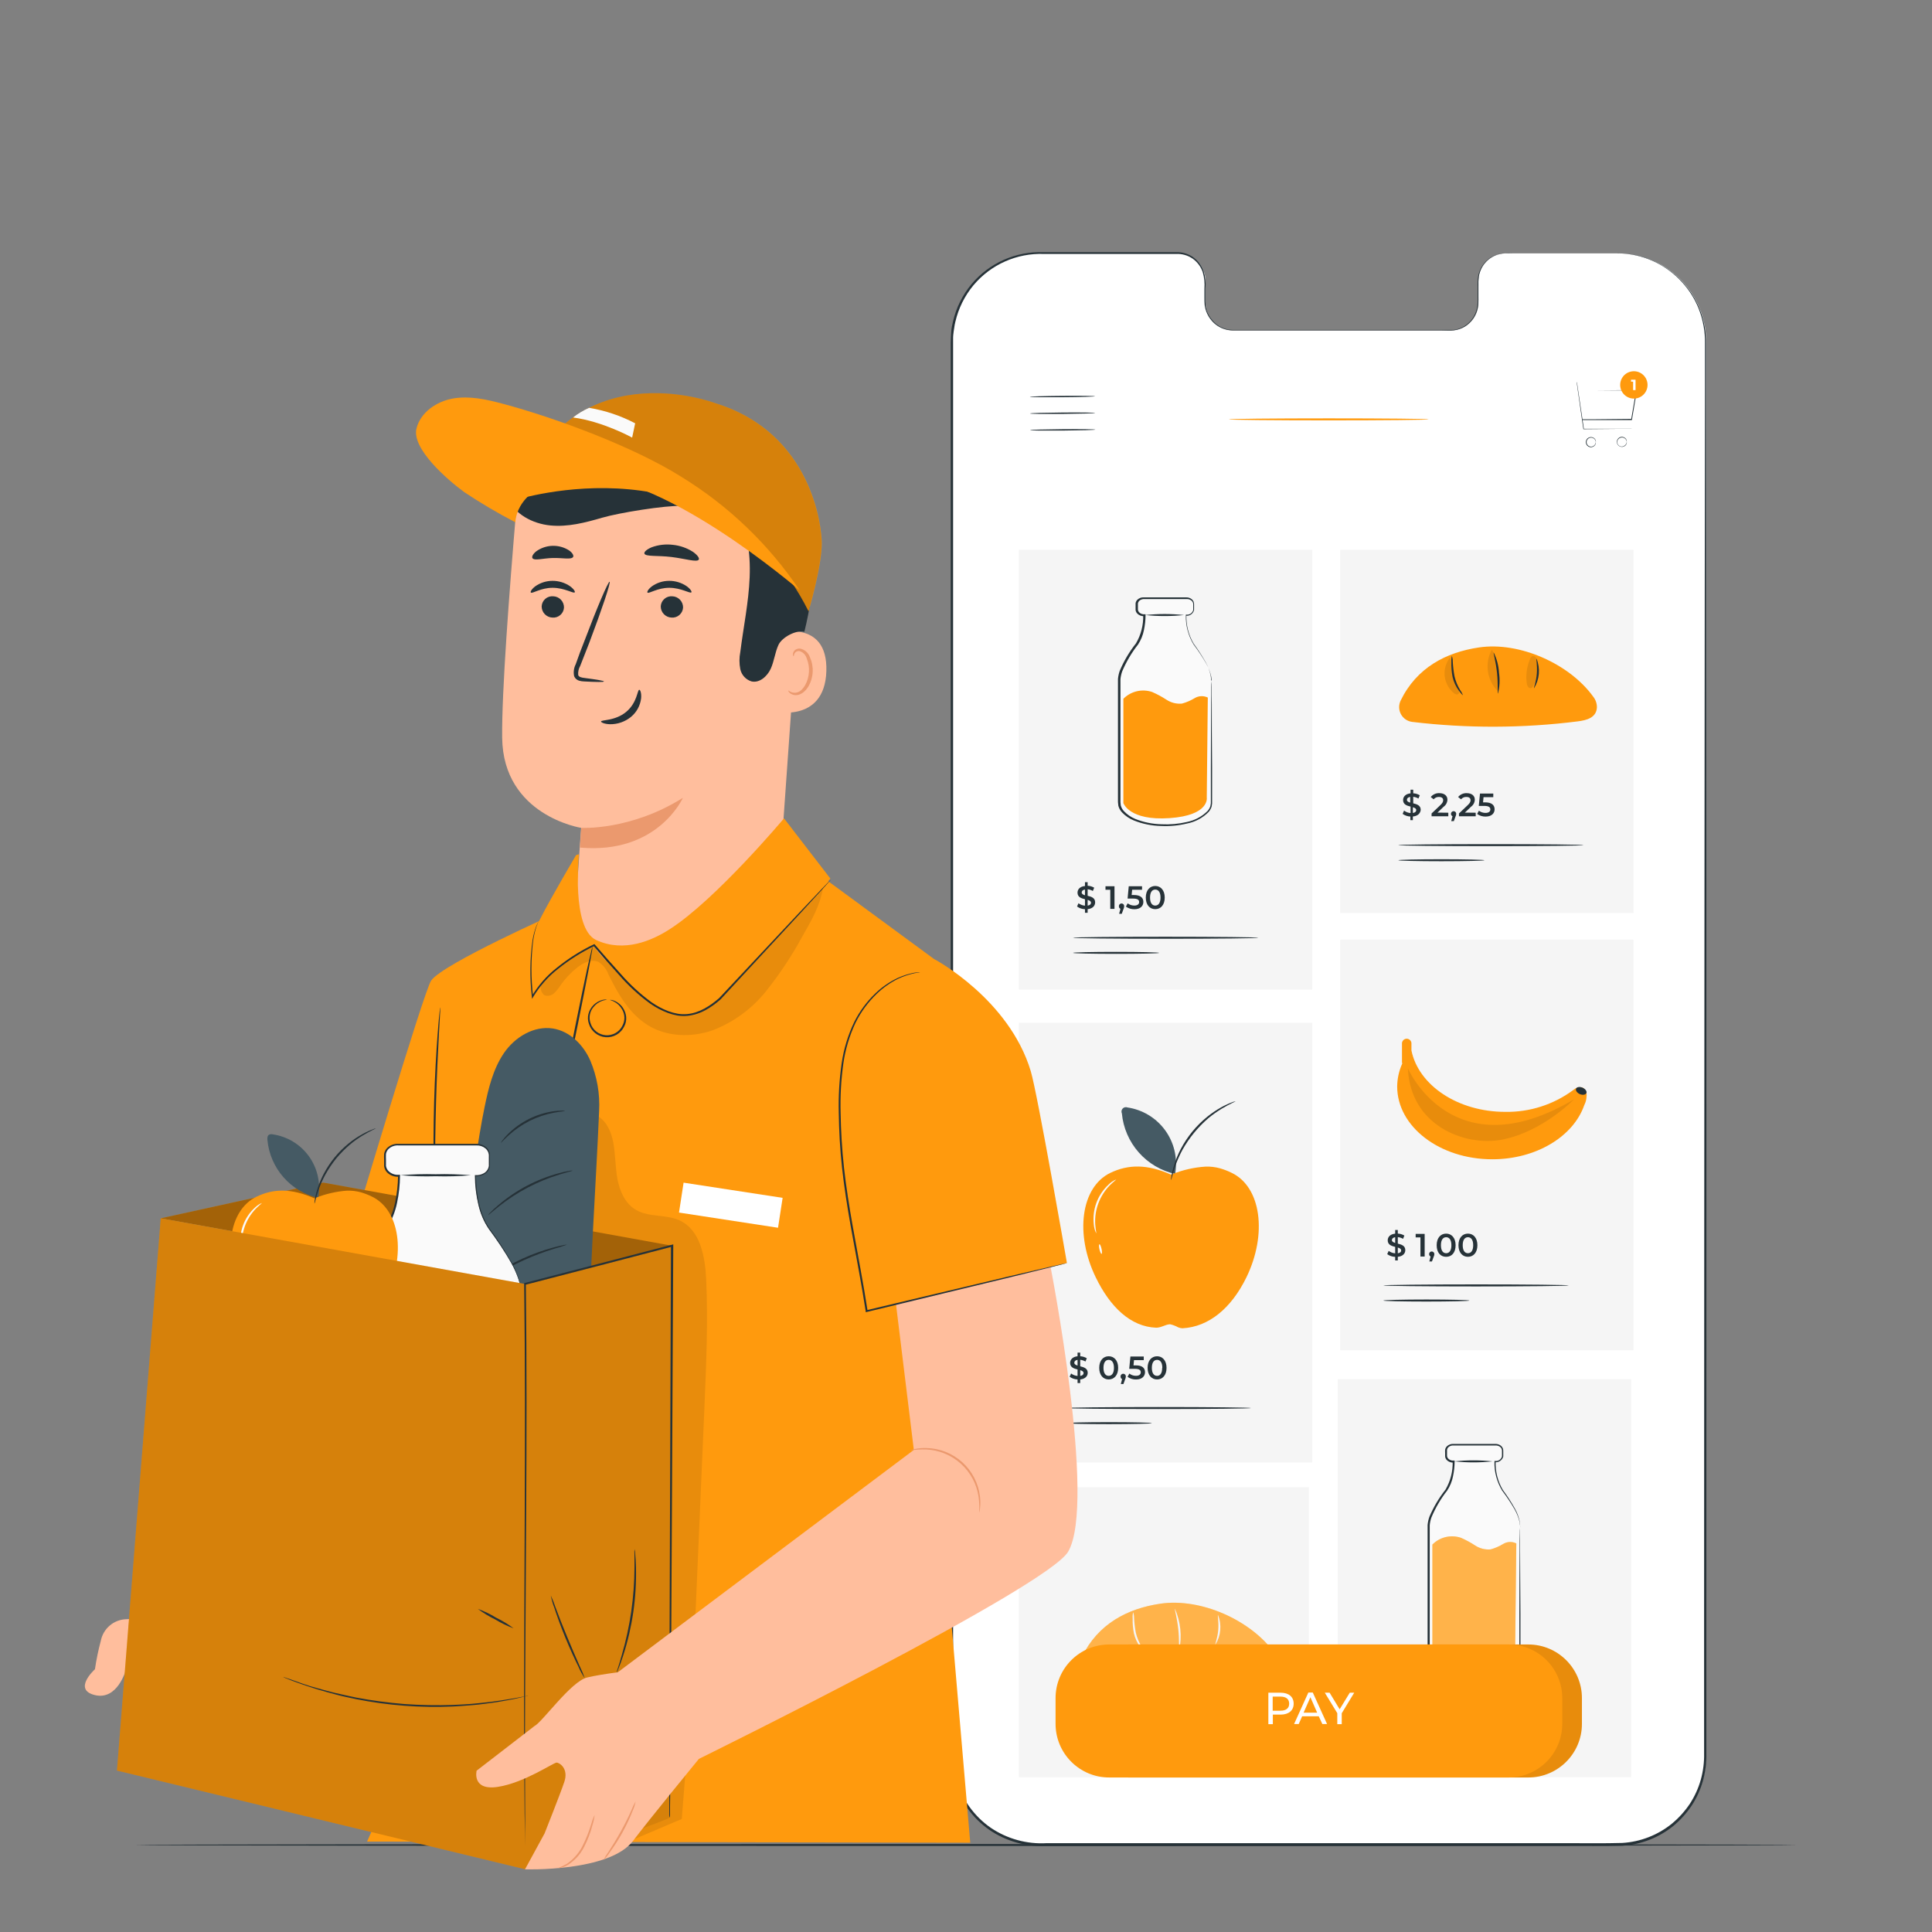 <svg width="500" height="500" viewBox="0 0 500 500" fill="none" xmlns="http://www.w3.org/2000/svg">
<rect x="0" y="0" width="500" height="500" fill="#808080" stroke="none"/>
<path d="M465.14 477.48C465.14 477.63 368.81 477.74 250.01 477.74C131.21 477.74 34.86 477.63 34.86 477.48C34.86 477.33 131.17 477.22 250.01 477.22C368.85 477.22 465.14 477.34 465.14 477.48Z" fill="#263238"/>
<path d="M418.6 65.58H389.6C387.697 65.63 385.891 66.433 384.578 67.812C383.266 69.192 382.555 71.036 382.6 72.94V78.2C382.646 80.104 381.935 81.948 380.622 83.328C379.31 84.707 377.504 85.51 375.6 85.56H319.05C317.14 85.513 315.325 84.711 314.004 83.33C312.683 81.949 311.963 80.101 312 78.19V72.88C312.038 70.979 311.324 69.139 310.013 67.761C308.703 66.383 306.901 65.578 305 65.52H294.8H269.41C263.353 65.52 257.545 67.925 253.26 72.206C248.975 76.486 246.566 82.293 246.56 88.35L246.49 454.52C246.49 460.573 248.894 466.379 253.173 470.66C257.453 474.941 263.257 477.347 269.31 477.35L418.65 477.44C421.649 477.443 424.618 476.854 427.389 475.709C430.16 474.563 432.678 472.883 434.799 470.763C436.92 468.644 438.603 466.127 439.751 463.357C440.899 460.588 441.49 457.618 441.49 454.62L441.56 88.44C441.564 85.428 440.972 82.446 439.819 79.664C438.665 76.882 436.972 74.356 434.838 72.231C432.704 70.106 430.171 68.425 427.384 67.283C424.597 66.142 421.612 65.563 418.6 65.58Z" fill="white"/>
<path d="M418.6 65.58C418.6 65.58 418.86 65.58 419.38 65.58C420.153 65.579 420.925 65.636 421.69 65.75C424.727 66.133 427.648 67.155 430.26 68.75C432.197 69.886 433.95 71.309 435.46 72.97C437.308 74.964 438.781 77.274 439.81 79.79C440.997 82.734 441.578 85.887 441.52 89.06C441.52 92.43 441.52 96.06 441.52 99.82C441.52 130.24 441.57 174.25 441.6 228.62C441.63 282.99 441.6 347.76 441.6 419.62V453.84C441.654 456.203 441.361 458.562 440.73 460.84C440.093 463.124 439.108 465.296 437.81 467.28C436.487 469.255 434.888 471.03 433.06 472.55C429.305 475.591 424.693 477.381 419.87 477.67C415.09 477.81 410.33 477.67 405.53 477.73H376.49H316.82H270.89C265.602 478 260.371 476.528 256 473.54C251.675 470.508 248.503 466.103 247 461.04C246.287 458.531 245.967 455.927 246.05 453.32V445.62C246.05 435.38 246.05 425.203 246.05 415.09C246.05 394.89 246.05 374.997 246.05 355.41C246.05 316.28 246.05 278.54 246.05 242.58C246.05 206.62 246.05 172.46 246.05 140.48C246.05 124.48 246.05 109.06 246.05 94.22C246.05 92.36 246.05 90.51 246.05 88.68C246.05 87.76 246.13 86.83 246.18 85.91C246.23 84.99 246.41 84.08 246.64 83.19C247.465 79.632 249.112 76.316 251.45 73.51C253.72 70.811 256.577 68.665 259.802 67.237C263.027 65.809 266.536 65.136 270.06 65.27H289.96H304.22C305.816 65.185 307.396 65.624 308.72 66.52C310.007 67.425 310.982 68.708 311.51 70.19C311.949 71.65 312.105 73.181 311.97 74.7V77C311.948 77.728 311.971 78.456 312.04 79.18C312.254 80.608 312.891 81.939 313.87 83C314.78 84.066 316 84.822 317.36 85.16C318.031 85.321 318.72 85.391 319.41 85.37H329.76H359.86H373.13C374.18 85.37 375.25 85.37 376.24 85.37C377.232 85.246 378.185 84.904 379.03 84.37C379.843 83.855 380.544 83.183 381.094 82.393C381.643 81.603 382.03 80.711 382.23 79.77C382.395 78.853 382.455 77.921 382.41 76.99C382.41 76.07 382.41 75.16 382.41 74.26C382.37 73.372 382.41 72.481 382.53 71.6C382.674 70.743 382.965 69.918 383.39 69.16C384.198 67.726 385.472 66.611 387 66C388.466 65.538 390.01 65.375 391.54 65.52H406.35H415.45H418.56H415.45H406.35H391.54C390.08 65.52 388.54 65.37 387.08 66.01C385.577 66.614 384.329 67.72 383.55 69.14C383.145 69.883 382.865 70.687 382.72 71.52C382.612 72.389 382.575 73.265 382.61 74.14C382.61 75.04 382.61 75.95 382.61 76.87C382.649 77.817 382.589 78.766 382.43 79.7C382.225 80.675 381.827 81.598 381.261 82.418C380.694 83.237 379.97 83.934 379.13 84.47C378.246 85.015 377.252 85.357 376.22 85.47C375.16 85.56 374.14 85.47 373.08 85.47H319.41C318.687 85.498 317.964 85.428 317.26 85.26C315.823 84.908 314.535 84.11 313.58 82.98C312.598 81.853 311.968 80.462 311.77 78.98C311.708 78.322 311.684 77.661 311.7 77V74.74C311.824 73.268 311.672 71.786 311.25 70.37C310.753 68.967 309.83 67.754 308.61 66.9C307.352 66.055 305.854 65.641 304.34 65.72H270.18C266.722 65.59 263.28 66.252 260.117 67.656C256.954 69.06 254.153 71.168 251.93 73.82C249.647 76.57 248.04 79.817 247.24 83.3C247.01 84.17 246.94 85.07 246.78 85.96C246.62 86.85 246.67 87.76 246.66 88.68V94.22C246.66 109.06 246.66 124.48 246.66 140.48C246.66 172.48 246.66 206.63 246.66 242.58V355.41C246.66 374.97 246.66 394.863 246.66 415.09V453.32C246.573 455.866 246.884 458.41 247.58 460.86C249.059 465.787 252.16 470.069 256.38 473.01C260.642 475.901 265.738 477.307 270.88 477.01H286.3H316.81H376.48H405.56C410.35 477.01 415.15 477.09 419.87 476.95C424.564 476.666 429.051 474.917 432.7 471.95C434.483 470.472 436.042 468.744 437.33 466.82C438.591 464.891 439.549 462.78 440.17 460.56C440.782 458.347 441.068 456.056 441.02 453.76C441.02 451.44 441.02 449.14 441.02 446.83C441.02 437.63 441.02 428.533 441.02 419.54C441.02 347.65 441.09 282.89 441.12 228.54C441.15 174.19 441.22 130.16 441.25 99.74C441.25 95.94 441.25 92.35 441.25 88.98C441.315 85.832 440.747 82.704 439.58 79.78C438.567 77.282 437.114 74.985 435.29 73C431.722 69.069 426.888 66.514 421.63 65.78C420.869 65.662 420.1 65.592 419.33 65.57C418.86 65.61 418.6 65.58 418.6 65.58Z" fill="#263238"/>
<path d="M283.39 102.56C283.39 102.65 279.61 102.77 274.96 102.8C270.31 102.83 266.53 102.8 266.53 102.7C266.53 102.6 270.3 102.49 274.96 102.45C279.62 102.41 283.39 102.46 283.39 102.56Z" fill="#263238"/>
<path d="M283.42 106.87C283.42 106.97 279.65 107.08 275 107.12C270.35 107.16 266.57 107.12 266.57 107.01C266.57 106.9 270.34 106.8 274.99 106.76C279.64 106.72 283.42 106.77 283.42 106.87Z" fill="#263238"/>
<path d="M283.46 111.18C283.46 111.28 279.69 111.39 275.03 111.43C270.37 111.47 266.6 111.43 266.6 111.32C266.6 111.21 270.37 111.11 275.03 111.07C279.69 111.03 283.46 111.08 283.46 111.18Z" fill="#263238"/>
<path d="M338.74 384.9H263.69V459.95H338.74V384.9Z" fill="#F5F5F5"/>
<path d="M329.88 427.84C323.77 419.31 310.8 413.47 300.26 415.04C291.72 416.31 284.16 420.28 280.02 428.76C279.742 429.314 279.602 429.926 279.612 430.545C279.621 431.164 279.78 431.772 280.074 432.316C280.369 432.861 280.79 433.327 281.303 433.674C281.816 434.021 282.405 434.239 283.02 434.31C297.249 436.009 311.632 435.962 325.85 434.17C328.04 433.89 330.65 433.28 330.8 430.57C330.814 429.582 330.489 428.618 329.88 427.84Z" fill="#FF9A0D"/>
<g opacity="0.5">
<path opacity="0.5" d="M329.881 427.84C323.771 419.31 310.801 413.47 300.261 415.04C291.721 416.31 284.161 420.28 280.021 428.76" fill="white"/>
</g>
<path d="M296.14 427.41C296.09 427.41 295.65 427.02 295.07 426.22C294.296 425.162 293.744 423.958 293.45 422.68C293.2 421.409 293.093 420.115 293.13 418.82C293.086 418.286 293.129 417.749 293.26 417.23C293.427 417.74 293.508 418.274 293.5 418.81C293.568 420.069 293.718 421.321 293.95 422.56C294.247 423.778 294.726 424.944 295.37 426.02C295.685 426.449 295.944 426.916 296.14 427.41V427.41Z" fill="#F5F5F5"/>
<path d="M305.19 427C305.04 427 305.26 424.58 304.94 421.64C304.62 418.7 303.94 416.39 304.07 416.34C305.54 419.691 305.931 423.417 305.19 427V427Z" fill="#F5F5F5"/>
<path d="M314.55 425.61C314.4 425.55 315.11 423.94 315.28 421.82C315.45 419.7 315.06 417.99 315.21 417.95C315.713 419.188 315.915 420.528 315.8 421.859C315.686 423.191 315.257 424.476 314.55 425.61V425.61Z" fill="#F5F5F5"/>
<g opacity="0.3">
<path opacity="0.3" d="M303.53 415.44L303.61 415.59L303.53 415.44Z" fill="black"/>
</g>
<path d="M339.61 142.29H263.69V256.1H339.61V142.29Z" fill="#F5F5F5"/>
<path d="M339.61 264.68H263.69V378.49H339.61V264.68Z" fill="#F5F5F5"/>
<path d="M422.76 243.19H346.84V349.45H422.76V243.19Z" fill="#F5F5F5"/>
<path d="M422.14 356.92H346.22V459.94H422.14V356.92Z" fill="#F5F5F5"/>
<path d="M422.76 142.29H346.84V236.29H422.76V142.29Z" fill="#F5F5F5"/>
<path d="M313.58 176.32V207.87C313.58 209.25 312.47 210.68 310.43 211.76C307.697 213.044 304.699 213.667 301.68 213.58H301.63C294.18 213.58 289.73 210.64 289.73 207.87V176.26C289.73 173.18 292 169.97 294.28 166.79C295.81 164.67 296.18 161.62 296.28 159.79C296.28 159.58 296.28 159.39 296.28 159.21H296.07C295.633 159.243 295.2 159.102 294.867 158.817C294.533 158.532 294.326 158.127 294.29 157.69V156.36C294.324 155.92 294.53 155.512 294.863 155.223C295.197 154.935 295.631 154.79 296.07 154.82H307.26C307.593 154.811 307.921 154.892 308.21 155.056C308.499 155.22 308.738 155.46 308.9 155.75C308.993 155.94 309.04 156.149 309.04 156.36V157.69C309.002 158.126 308.794 158.53 308.461 158.814C308.128 159.098 307.697 159.241 307.26 159.21H307C307 159.39 307 159.58 307 159.79C307.07 161.59 307.44 164.64 309 166.79C311.28 169.97 313.54 173.18 313.55 176.26L313.58 176.32Z" fill="#FAFAFA"/>
<path d="M313.58 176.32V176C313.553 175.685 313.51 175.371 313.45 175.06C313.182 173.867 312.738 172.721 312.13 171.66C311.154 169.972 310.076 168.346 308.9 166.79C307.524 164.517 306.83 161.896 306.9 159.24V159.06H307C307.394 159.12 307.797 159.031 308.129 158.811C308.462 158.591 308.701 158.256 308.8 157.87C308.8 157.47 308.8 156.98 308.8 156.53C308.824 156.324 308.796 156.114 308.717 155.922C308.638 155.73 308.512 155.56 308.35 155.43C308.009 155.156 307.578 155.017 307.14 155.04H302.63H296.19C295.939 155.018 295.687 155.049 295.449 155.132C295.211 155.215 294.993 155.347 294.81 155.52C294.644 155.694 294.533 155.913 294.49 156.15C294.475 156.423 294.475 156.697 294.49 156.97C294.49 157.25 294.49 157.58 294.49 157.81C294.522 158.054 294.63 158.282 294.8 158.46C294.986 158.648 295.213 158.791 295.462 158.879C295.711 158.968 295.977 158.999 296.24 158.97H296.47V159.22C296.458 160.511 296.318 161.797 296.05 163.06C295.791 164.386 295.278 165.649 294.54 166.78C292.858 168.919 291.469 171.273 290.41 173.78C290.185 174.427 290.037 175.098 289.97 175.78C289.97 176.45 289.97 177.19 289.97 177.9V182.24C289.97 185.173 289.97 188.147 289.97 191.16C289.97 196.46 289.97 201.64 289.97 206.64C289.94 207.241 289.966 207.844 290.05 208.44C290.195 208.999 290.481 209.512 290.88 209.93C291.694 210.795 292.683 211.477 293.78 211.93C295.942 212.797 298.242 213.268 300.57 213.32C302.787 213.435 305.009 213.237 307.17 212.73C309.21 212.327 311.083 211.324 312.55 209.85C312.864 209.488 313.102 209.066 313.25 208.61C313.362 208.146 313.403 207.667 313.37 207.19V204.29C313.37 202.39 313.37 200.57 313.37 198.83C313.37 191.9 313.43 186.29 313.45 182.37C313.45 180.45 313.45 178.95 313.45 177.89C313.45 176.83 313.5 176.33 313.5 176.33C313.552 176.848 313.573 177.369 313.56 177.89C313.56 178.95 313.56 180.45 313.61 182.37C313.61 186.29 313.61 191.9 313.69 198.83C313.69 200.57 313.69 202.39 313.69 204.29V207.19C313.728 207.706 313.688 208.226 313.57 208.73C313.407 209.245 313.142 209.721 312.79 210.13C311.27 211.673 309.317 212.719 307.19 213.13C304.988 213.66 302.722 213.872 300.46 213.76C298.06 213.713 295.689 213.232 293.46 212.34C292.295 211.873 291.245 211.16 290.38 210.25C289.927 209.767 289.6 209.18 289.43 208.54C289.333 207.905 289.3 207.262 289.33 206.62C289.33 201.62 289.33 196.44 289.33 191.14C289.33 188.12 289.33 185.147 289.33 182.22V177.88C289.33 177.15 289.33 176.47 289.33 175.72C289.395 174.997 289.55 174.285 289.79 173.6C290.866 171.051 292.283 168.659 294 166.49C295.288 164.285 295.932 161.763 295.86 159.21L296.1 159.45C295.772 159.478 295.442 159.432 295.134 159.316C294.826 159.2 294.548 159.017 294.32 158.78C294.087 158.532 293.937 158.217 293.89 157.88C293.89 157.53 293.89 157.28 293.89 156.98C293.871 156.684 293.871 156.386 293.89 156.09C293.949 155.761 294.106 155.458 294.34 155.22C294.563 155.002 294.83 154.834 295.123 154.727C295.417 154.62 295.729 154.577 296.04 154.6H302.48H306.99C307.517 154.585 308.031 154.758 308.44 155.09C308.64 155.26 308.796 155.474 308.897 155.715C308.998 155.957 309.04 156.219 309.02 156.48C309.02 156.95 309.02 157.37 309.02 157.87C308.91 158.34 308.629 158.752 308.231 159.026C307.834 159.299 307.348 159.415 306.87 159.35L307.04 159.18C306.945 161.776 307.597 164.345 308.92 166.58C310.081 168.159 311.143 169.809 312.1 171.52C312.698 172.602 313.117 173.774 313.34 174.99C313.391 175.304 313.421 175.622 313.43 175.94C313.504 176.056 313.555 176.185 313.58 176.32V176.32Z" fill="#263238"/>
<path d="M306.41 159.17C303.086 159.52 299.734 159.52 296.41 159.17C299.734 158.821 303.086 158.821 306.41 159.17V159.17Z" fill="#263238"/>
<path d="M312.58 180.53C312.045 180.268 311.452 180.145 310.856 180.171C310.261 180.197 309.681 180.372 309.17 180.68C308.149 181.302 307.045 181.776 305.89 182.09C304.482 182.22 303.072 181.868 301.89 181.09C300.712 180.321 299.471 179.652 298.18 179.09C296.899 178.654 295.522 178.587 294.205 178.897C292.887 179.206 291.684 179.88 290.73 180.84V207.84C290.73 207.84 292.22 212.45 302.68 211.73C313.14 211.01 312.31 206.39 312.31 206.39L312.58 180.53Z" fill="#FF9A0D"/>
<path d="M393.41 395.25V426.54C393.41 427.92 392.31 429.33 390.27 430.41C387.557 431.691 384.579 432.311 381.58 432.22C374.17 432.22 369.75 429.29 369.75 426.54V395.29C369.75 395.29 369.75 395.29 369.75 395.22C369.75 392.16 372.01 388.97 374.27 385.82C375.8 383.71 376.16 380.67 376.27 378.89C376.27 378.68 376.27 378.49 376.27 378.32H376C375.564 378.35 375.134 378.208 374.803 377.923C374.472 377.639 374.266 377.235 374.23 376.8V375.48C374.263 375.044 374.468 374.639 374.8 374.354C375.132 374.069 375.564 373.927 376 373.96H387.12C387.45 373.949 387.777 374.029 388.064 374.192C388.351 374.354 388.589 374.592 388.75 374.88C388.838 375.068 388.882 375.273 388.88 375.48V376.8C388.847 377.234 388.643 377.638 388.313 377.923C387.984 378.208 387.555 378.35 387.12 378.32H386.91C386.91 378.49 386.91 378.68 386.91 378.89C386.98 380.67 387.34 383.71 388.86 385.82C391.13 388.97 393.37 392.16 393.39 395.22C393.42 395.21 393.41 395.23 393.41 395.25Z" fill="#FAFAFA"/>
<path d="M393.41 395.25C393.417 395.143 393.417 395.037 393.41 394.93C393.388 394.615 393.348 394.301 393.29 393.99C393.022 392.808 392.581 391.672 391.98 390.62C391.012 388.939 389.936 387.323 388.76 385.78C387.389 383.523 386.695 380.92 386.76 378.28V378.09H386.93C387.321 378.149 387.721 378.06 388.05 377.84C388.379 377.62 388.615 377.284 388.71 376.9C388.71 376.51 388.71 376.02 388.71 375.57C388.729 375.366 388.697 375.16 388.619 374.97C388.541 374.78 388.417 374.612 388.26 374.48C387.92 374.21 387.494 374.072 387.06 374.09H382.58H376.18C375.931 374.068 375.679 374.099 375.443 374.182C375.207 374.265 374.991 374.397 374.81 374.57C374.642 374.743 374.53 374.963 374.49 375.2C374.474 375.47 374.474 375.74 374.49 376.01C374.49 376.28 374.49 376.61 374.49 376.84C374.522 377.084 374.63 377.312 374.8 377.49C374.984 377.674 375.207 377.815 375.453 377.902C375.699 377.988 375.961 378.018 376.22 377.99H376.46V378.24C376.448 379.521 376.307 380.797 376.04 382.05C375.784 383.366 375.274 384.619 374.54 385.74C372.865 387.878 371.486 390.233 370.44 392.74C370.212 393.386 370.067 394.058 370.01 394.74C370.01 395.4 370.01 396.14 370.01 396.84C370.01 398.26 370.01 399.7 370.01 401.16V410C370.01 415.27 370.01 420.42 370.01 425.39C369.98 425.985 370.006 426.581 370.09 427.17C370.237 427.728 370.523 428.241 370.92 428.66C371.729 429.521 372.71 430.203 373.8 430.66C375.936 431.499 378.205 431.953 380.5 432C382.703 432.115 384.912 431.916 387.06 431.41C389.087 431.016 390.948 430.019 392.4 428.55C392.714 428.192 392.952 427.773 393.1 427.32C393.208 426.858 393.245 426.383 393.21 425.91C393.21 424.91 393.21 423.97 393.21 423.03C393.21 421.14 393.21 419.34 393.21 417.61C393.21 410.72 393.27 405.14 393.29 401.25C393.29 399.34 393.29 397.85 393.34 396.81C393.39 395.77 393.34 395.26 393.34 395.26C393.4 395.774 393.42 396.293 393.4 396.81C393.4 397.81 393.4 399.34 393.4 401.25C393.4 405.14 393.45 410.72 393.49 417.61C393.49 419.34 393.49 421.14 393.49 423.03C393.49 423.97 393.49 424.93 393.49 425.91C393.529 426.424 393.485 426.94 393.36 427.44C393.199 427.95 392.937 428.423 392.59 428.83C391.082 430.368 389.144 431.414 387.03 431.83C384.842 432.359 382.589 432.571 380.34 432.46C377.967 432.411 375.623 431.933 373.42 431.05C372.316 430.575 371.322 429.877 370.5 429C370.052 428.519 369.729 427.935 369.56 427.3C369.463 426.672 369.43 426.035 369.46 425.4V396.82C369.46 396.1 369.46 395.42 369.46 394.68C369.526 393.957 369.681 393.245 369.92 392.56C370.989 390.032 372.395 387.661 374.1 385.51C375.374 383.318 376.015 380.815 375.95 378.28L376.18 378.51C375.856 378.537 375.53 378.492 375.226 378.377C374.922 378.263 374.646 378.083 374.42 377.85C374.186 377.603 374.039 377.288 374 376.95C374 376.61 374 376.36 374 376.06C373.98 375.764 373.98 375.466 374 375.17C374.063 374.846 374.22 374.547 374.45 374.31C374.672 374.093 374.937 373.926 375.229 373.819C375.52 373.712 375.83 373.668 376.14 373.69H382.54H387.02C387.544 373.672 388.056 373.847 388.46 374.18C388.659 374.348 388.815 374.561 388.915 374.801C389.016 375.04 389.059 375.301 389.04 375.56C389.04 376.03 389.04 376.45 389.04 376.94C388.918 377.401 388.636 377.804 388.243 378.076C387.851 378.347 387.374 378.469 386.9 378.42L387.07 378.25C386.977 380.824 387.622 383.371 388.93 385.59C390.091 387.155 391.147 388.795 392.09 390.5C392.686 391.576 393.104 392.741 393.33 393.95C393.384 394.261 393.41 394.575 393.41 394.89C393.44 395.14 393.43 395.25 393.41 395.25Z" fill="#263238"/>
<path d="M386.29 378.2C382.999 378.547 379.681 378.547 376.39 378.2C379.681 377.853 382.999 377.853 386.29 378.2V378.2Z" fill="#263238"/>
<path d="M392.42 399.43C391.889 399.167 391.3 399.042 390.707 399.066C390.115 399.09 389.538 399.264 389.03 399.57C388.018 400.189 386.924 400.663 385.78 400.98C384.372 401.106 382.963 400.754 381.78 399.98C380.61 399.209 379.375 398.54 378.09 397.98C376.818 397.549 375.451 397.485 374.144 397.794C372.837 398.104 371.644 398.775 370.7 399.73V426.59C370.7 426.59 372.17 431.18 382.56 430.46C392.95 429.74 392.14 425.15 392.14 425.15L392.42 399.43Z" fill="#FF9A0D"/>
<g opacity="0.5">
<path opacity="0.5" d="M392.42 399.43C391.889 399.167 391.3 399.042 390.707 399.066C390.115 399.09 389.538 399.264 389.03 399.57C388.018 400.189 386.924 400.663 385.78 400.98C384.372 401.106 382.963 400.754 381.78 399.98C380.61 399.209 379.375 398.54 378.09 397.98C376.818 397.549 375.451 397.485 374.144 397.794C372.837 398.104 371.644 398.775 370.7 399.73V426.59C370.7 426.59 372.17 431.18 382.56 430.46C392.95 429.74 392.14 425.15 392.14 425.15L392.42 399.43Z" fill="white"/>
</g>
<path d="M409.69 281.54C409.348 281.4 408.976 281.349 408.609 281.391C408.242 281.433 407.892 281.567 407.59 281.78C407.44 281.88 407.28 282 407.13 282.12C402.053 285.874 395.883 287.852 389.57 287.75C377.28 287.75 367.1 280.86 365.28 271.86V270.16C365.295 269.99 365.275 269.818 365.22 269.656C365.166 269.494 365.078 269.346 364.963 269.22C364.848 269.093 364.707 268.993 364.551 268.924C364.395 268.855 364.226 268.819 364.055 268.819C363.884 268.819 363.715 268.855 363.559 268.924C363.402 268.993 363.262 269.093 363.147 269.22C363.032 269.346 362.944 269.494 362.889 269.656C362.835 269.818 362.814 269.99 362.83 270.16V274.92C362.838 275.033 362.861 275.144 362.9 275.25C362.055 277.117 361.609 279.14 361.59 281.19C361.59 291.58 372.59 300.02 386.2 300.02C397.61 300.02 407.2 294.09 410 286.02C410.034 285.985 410.055 285.939 410.06 285.89C410.384 285.246 410.564 284.54 410.59 283.82C410.664 283.394 410.619 282.956 410.461 282.553C410.302 282.151 410.035 281.8 409.69 281.54V281.54Z" fill="#FF9A0D"/>
<g opacity="0.3">
<path opacity="0.3" d="M364.36 276.5C364.36 276.5 375.95 303.16 407.36 284.5C407.36 284.5 399.27 292.9 388.72 294.94C379.16 296.77 365 291.38 364.36 276.5Z" fill="black"/>
</g>
<path d="M410.55 282.88C410.36 283.34 409.61 283.47 408.88 283.16C408.15 282.85 407.71 282.22 407.88 281.76C408.05 281.3 408.82 281.18 409.55 281.49C410.28 281.8 410.75 282.42 410.55 282.88Z" fill="#263238"/>
<path d="M422.26 111C422.177 111.015 422.093 111.015 422.01 111H421.3H418.67L409.84 111.08H409.77V111.01C409.7 110.54 409.63 110.01 409.55 109.55C408.94 105.27 408.4 101.45 408.04 98.95H408.09H405.09C405.02 98.959 404.95 98.959 404.88 98.95H405.09H405.72H408.07H408.12V99C408.49 101.49 409.06 105.31 409.7 109.58C409.77 110.08 409.84 110.58 409.91 111.04L409.83 110.97H418.66H422.25L422.26 111Z" fill="#263238"/>
<path d="M409.46 108.5C409.46 108.5 409.46 108.5 409.53 108.5H409.71H410.42H413.08L422.24 108.41L422.16 108.48C422.42 106.93 422.71 105.26 423 103.54C423.15 102.65 423.3 101.77 423.45 100.94L423.53 101.04H412.73H408.44C408.39 101.04 408.37 101.04 408.37 101.04H408.67H409.53H412.73L423.53 100.95H423.63V101.05L423.19 103.64C422.89 105.37 422.6 107.04 422.34 108.64V108.7H422.27H413.11H409.49L409.46 108.5Z" fill="#263238"/>
<path d="M413 114.42C413 114.42 413 114.31 412.93 114.12C412.854 113.861 412.692 113.635 412.47 113.48C412.311 113.367 412.127 113.295 411.934 113.269C411.741 113.243 411.544 113.264 411.36 113.33C411.138 113.414 410.946 113.564 410.81 113.759C410.675 113.955 410.603 114.187 410.603 114.425C410.603 114.663 410.675 114.895 410.81 115.091C410.946 115.286 411.138 115.436 411.36 115.52C411.544 115.59 411.742 115.612 411.936 115.584C412.13 115.556 412.314 115.479 412.47 115.36C412.687 115.202 412.845 114.977 412.92 114.72C412.98 114.53 412.98 114.42 412.99 114.42C413.016 114.522 413.016 114.628 412.99 114.73C412.928 115.018 412.769 115.275 412.54 115.46C412.369 115.594 412.166 115.683 411.952 115.72C411.737 115.756 411.517 115.739 411.31 115.67C411.052 115.582 410.827 115.415 410.668 115.192C410.508 114.97 410.423 114.703 410.423 114.43C410.423 114.157 410.508 113.89 410.668 113.668C410.827 113.445 411.052 113.278 411.31 113.19C411.517 113.117 411.739 113.097 411.956 113.132C412.173 113.167 412.377 113.255 412.55 113.39C412.78 113.57 412.94 113.825 413 114.11C413.029 114.211 413.029 114.319 413 114.42Z" fill="#263238"/>
<path d="M421 114.37C421 114.37 421 114.26 420.93 114.08C420.856 113.82 420.694 113.593 420.47 113.44C420.312 113.325 420.128 113.251 419.934 113.225C419.741 113.199 419.543 113.221 419.36 113.29C419.195 113.343 419.043 113.431 418.917 113.55C418.79 113.668 418.691 113.814 418.627 113.975C418.563 114.137 418.536 114.31 418.548 114.483C418.56 114.657 418.61 114.825 418.694 114.977C418.779 115.128 418.897 115.259 419.038 115.359C419.18 115.46 419.342 115.527 419.513 115.557C419.684 115.587 419.86 115.579 420.027 115.533C420.194 115.486 420.349 115.404 420.48 115.29C420.698 115.126 420.858 114.899 420.94 114.64C420.99 114.45 420.99 114.34 421 114.34C421.026 114.442 421.026 114.548 421 114.65C420.943 114.937 420.787 115.195 420.56 115.38C420.369 115.531 420.14 115.625 419.898 115.652C419.656 115.68 419.411 115.639 419.191 115.536C418.971 115.432 418.784 115.269 418.652 115.064C418.519 114.86 418.446 114.623 418.44 114.38C418.44 114.108 418.523 113.842 418.679 113.618C418.834 113.395 419.055 113.224 419.31 113.13C419.516 113.057 419.736 113.037 419.951 113.072C420.166 113.107 420.369 113.196 420.54 113.33C420.775 113.505 420.936 113.762 420.99 114.05C421.024 114.154 421.028 114.265 421 114.37V114.37Z" fill="#263238"/>
<path d="M423.589 103.075C425.5 102.663 426.715 100.779 426.302 98.868C425.89 96.957 424.006 95.742 422.095 96.155C420.184 96.567 418.969 98.451 419.382 100.362C419.794 102.273 421.678 103.488 423.589 103.075Z" fill="#FF9A0D"/>
<path d="M423.28 98.27V100.96H422.65V98.77H422.11V98.27H423.28Z" fill="white"/>
<path d="M395.521 425.59H292.151C284.485 425.59 278.271 431.804 278.271 439.47V446.13C278.271 453.796 284.485 460.01 292.151 460.01H395.521C403.186 460.01 409.401 453.796 409.401 446.13V439.47C409.401 431.804 403.186 425.59 395.521 425.59Z" fill="#FF9A0D"/>
<g opacity="0.3">
<path opacity="0.3" d="M395.521 425.59H292.151C284.485 425.59 278.271 431.804 278.271 439.47V446.13C278.271 453.796 284.485 460.01 292.151 460.01H395.521C403.186 460.01 409.401 453.796 409.401 446.13V439.47C409.401 431.804 403.186 425.59 395.521 425.59Z" fill="black"/>
</g>
<path d="M390.43 425.59H287.06C279.394 425.59 273.18 431.804 273.18 439.47V446.13C273.18 453.796 279.394 460.01 287.06 460.01H390.43C398.095 460.01 404.31 453.796 404.31 446.13V439.47C404.31 431.804 398.095 425.59 390.43 425.59Z" fill="#FF9A0D"/>
<path d="M334.8 440.91C334.8 442.67 333.52 443.74 331.41 443.74H329.41V446.21H328.25V438.07H331.43C333.52 438.07 334.8 439.14 334.8 440.91ZM333.64 440.91C333.64 439.74 332.86 439.08 331.37 439.08H329.37V442.73H331.37C332.86 442.73 333.64 442.07 333.64 440.91Z" fill="white"/>
<path d="M341.29 444.17H337L336.11 446.17H334.91L338.6 438.03H339.75L343.44 446.17H342.22L341.29 444.17ZM340.88 443.24L339.13 439.24L337.37 443.24H340.88Z" fill="white"/>
<path d="M347.24 443.39V446.21H346.09V443.37L342.86 438.07H344.1L346.7 442.36L349.32 438.07H350.47L347.24 443.39Z" fill="white"/>
<path d="M304.18 303.41C304.476 301.493 304.39 299.535 303.927 297.651C303.464 295.767 302.633 293.993 301.481 292.431C300.329 290.87 298.88 289.552 297.217 288.553C295.554 287.553 293.709 286.893 291.79 286.61C291.578 286.527 291.346 286.51 291.124 286.56C290.902 286.609 290.7 286.725 290.544 286.89C290.388 287.056 290.286 287.264 290.249 287.489C290.213 287.713 290.244 287.944 290.34 288.15C290.689 291.889 292.216 295.421 294.699 298.238C297.182 301.056 300.494 303.013 304.16 303.83" fill="#455A64"/>
<path d="M283.57 330.56C287.28 338.21 292.57 343.36 299.22 343.61C300.54 343.61 301.54 342.79 302.8 342.71C303.537 342.877 304.248 343.147 304.91 343.51C305.263 343.659 305.638 343.744 306.02 343.76C312.84 343.39 318.66 338.59 322.58 330.56C328.03 319.31 326.35 307.23 318.82 303.56C317.83 303.066 316.795 302.664 315.73 302.36C314.514 302.02 313.252 301.872 311.99 301.92C309.053 302.107 306.164 302.758 303.43 303.85L303.06 303.99C296.94 301.28 292.06 301.27 287.31 303.56C279.78 307.23 278.11 319.31 283.57 330.56Z" fill="#FF9A0D"/>
<path d="M283.7 319.17C283.347 318.465 283.136 317.697 283.08 316.91C282.857 315.007 283.086 313.079 283.75 311.282C284.414 309.485 285.493 307.87 286.9 306.57C287.449 306.003 288.109 305.557 288.84 305.26C288.89 305.33 288.14 305.82 287.15 306.83C285.875 308.15 284.886 309.72 284.248 311.441C283.609 313.163 283.334 314.997 283.44 316.83C283.54 318.28 283.79 319.14 283.7 319.17Z" fill="#FAFAFA"/>
<path d="M285.08 324.51C284.94 324.51 284.7 324.01 284.54 323.33C284.38 322.65 284.37 322.06 284.54 322.02C284.71 321.98 284.92 322.52 285.08 323.21C285.24 323.9 285.22 324.48 285.08 324.51Z" fill="#FAFAFA"/>
<path d="M319.75 285C319.75 285.1 318.33 285.64 316.21 286.91C314.974 287.66 313.794 288.498 312.68 289.42C311.348 290.573 310.117 291.838 309 293.2C307.874 294.577 306.87 296.049 306 297.6C305.316 298.871 304.727 300.191 304.24 301.55C303.41 303.89 303.17 305.41 303.07 305.39C303.063 305.026 303.103 304.663 303.19 304.31C303.244 303.888 303.328 303.47 303.44 303.06C303.562 302.513 303.713 301.972 303.89 301.44C304.331 300.036 304.896 298.673 305.58 297.37C307.263 294.169 309.576 291.343 312.38 289.06C313.515 288.139 314.726 287.316 316 286.6C316.489 286.319 316.993 286.065 317.51 285.84C317.89 285.651 318.281 285.484 318.68 285.34C319.022 285.185 319.381 285.071 319.75 285V285Z" fill="#263238"/>
<path d="M412.36 180.35C406.25 171.83 393.28 165.99 382.74 167.56C374.2 168.83 366.64 172.8 362.5 181.28C362.225 181.834 362.087 182.446 362.097 183.064C362.108 183.682 362.267 184.289 362.561 184.833C362.855 185.377 363.275 185.842 363.787 186.19C364.298 186.537 364.886 186.757 365.5 186.83C379.729 188.529 394.112 188.482 408.33 186.69C410.53 186.41 413.13 185.8 413.28 183.09C413.293 182.099 412.969 181.132 412.36 180.35Z" fill="#FF9A0D"/>
<path d="M378.62 179.93C378.57 179.93 378.13 179.54 377.55 178.74C376.777 177.681 376.226 176.477 375.93 175.2C375.68 173.929 375.573 172.635 375.61 171.34C375.572 170.803 375.616 170.264 375.74 169.74C375.91 170.249 375.991 170.783 375.98 171.32C376.051 172.582 376.205 173.838 376.44 175.08C376.728 176.301 377.207 177.469 377.86 178.54C378.172 178.969 378.427 179.436 378.62 179.93V179.93Z" fill="#263238"/>
<path d="M387.68 179.51C387.52 179.51 387.74 177.09 387.43 174.15C387.12 171.21 386.43 168.9 386.56 168.85C387.369 170.486 387.838 172.268 387.94 174.09C388.214 175.896 388.126 177.739 387.68 179.51Z" fill="#263238"/>
<path d="M397 178.13C396.86 178.07 397.56 176.45 397.73 174.33C397.9 172.21 397.51 170.5 397.66 170.47C398.163 171.708 398.365 173.048 398.25 174.379C398.136 175.711 397.707 176.996 397 178.13V178.13Z" fill="#263238"/>
<g opacity="0.3">
<path opacity="0.3" d="M386 168L386.08 168.15L386 168Z" fill="black"/>
</g>
<g opacity="0.3">
<path opacity="0.3" d="M386.09 168.11C385.156 169.821 384.798 171.788 385.068 173.718C385.338 175.649 386.222 177.441 387.59 178.83C388.475 175.196 387.938 171.362 386.09 168.11V168.11Z" fill="black"/>
</g>
<g opacity="0.3">
<path opacity="0.3" d="M377.39 178.43C376.42 176.671 375.84 174.723 375.69 172.72C375.7 171.836 375.572 170.955 375.31 170.11C374.258 171.418 373.74 173.076 373.86 174.75C374.002 176.509 374.828 178.142 376.16 179.3C376.359 179.486 376.598 179.623 376.86 179.7C376.991 179.732 377.13 179.724 377.257 179.675C377.383 179.627 377.493 179.542 377.57 179.43C377.75 179.12 377.57 178.74 377.39 178.43Z" fill="black"/>
</g>
<g opacity="0.3">
<path opacity="0.3" d="M397.85 171.26C397.815 170.911 397.714 170.571 397.55 170.26C397.466 170.109 397.34 169.985 397.188 169.904C397.035 169.822 396.863 169.786 396.69 169.8C396.22 169.88 395.99 170.41 395.85 170.87C395.064 172.843 394.825 174.992 395.16 177.09C395.27 177.56 395.58 178.09 396.07 178.09C396.56 178.09 396.69 177.69 396.86 177.36C397.819 175.48 398.166 173.347 397.85 171.26V171.26Z" fill="black"/>
</g>
<path d="M281.48 235.29V236.23H280.79V235.3C280.051 235.281 279.336 235.037 278.74 234.6L279.11 233.76C279.602 234.121 280.183 234.339 280.79 234.39V232.72C279.86 232.49 278.86 232.19 278.86 231.02C278.86 230.17 279.48 229.42 280.79 229.3V228.3H281.48V229.23C282.08 229.259 282.664 229.434 283.18 229.74L282.83 230.59C282.417 230.347 281.957 230.194 281.48 230.14V231.83C282.41 232.05 283.42 232.35 283.42 233.51C283.42 234.42 282.79 235.15 281.48 235.29ZM280.79 231.7V230.21C280.2 230.3 279.94 230.61 279.94 230.97C279.94 231.33 280.3 231.56 280.79 231.7ZM282.35 233.64C282.35 233.23 281.98 233.03 281.48 232.89V234.37C282.09 234.28 282.35 234 282.35 233.64Z" fill="#263238"/>
<path d="M288.43 229.36V235.22H287.34V230.27H286.1V229.36H288.43Z" fill="#263238"/>
<path d="M290.93 234.58C290.916 234.834 290.851 235.082 290.74 235.31L290.31 236.49H289.63L289.97 235.2C289.849 235.15 289.746 235.064 289.676 234.953C289.606 234.841 289.572 234.711 289.58 234.58C289.569 234.485 289.577 234.388 289.606 234.296C289.635 234.204 289.682 234.119 289.746 234.047C289.81 233.975 289.888 233.917 289.976 233.878C290.064 233.838 290.159 233.818 290.255 233.818C290.351 233.818 290.447 233.838 290.534 233.878C290.622 233.917 290.701 233.975 290.764 234.047C290.828 234.119 290.876 234.204 290.905 234.296C290.933 234.388 290.942 234.485 290.93 234.58V234.58Z" fill="#263238"/>
<path d="M295.9 233.42C295.9 234.42 295.16 235.31 293.58 235.31C292.793 235.323 292.023 235.084 291.38 234.63L291.84 233.78C292.335 234.162 292.945 234.366 293.57 234.36C294.34 234.36 294.81 234.02 294.81 233.46C294.81 232.9 294.44 232.55 293.23 232.55H291.82L292.12 229.36H295.56V230.27H293L292.87 231.63H293.43C295.21 231.63 295.9 232.38 295.9 233.42Z" fill="#263238"/>
<path d="M296.53 232.29C296.53 230.36 297.59 229.29 298.98 229.29C300.37 229.29 301.43 230.38 301.43 232.29C301.43 234.2 300.38 235.29 298.98 235.29C297.58 235.29 296.53 234.22 296.53 232.29ZM300.34 232.29C300.34 230.87 299.78 230.22 298.98 230.22C298.18 230.22 297.63 230.87 297.63 232.29C297.63 233.71 298.18 234.36 298.98 234.36C299.78 234.36 300.34 233.7 300.34 232.29Z" fill="#263238"/>
<path d="M325.67 242.69C325.67 242.84 314.92 242.95 301.67 242.95C288.42 242.95 277.67 242.84 277.67 242.69C277.67 242.54 288.42 242.43 301.67 242.43C314.92 242.43 325.67 242.55 325.67 242.69Z" fill="#263238"/>
<path d="M300 246.6C300 246.75 295 246.86 288.85 246.86C282.7 246.86 277.69 246.75 277.69 246.6C277.69 246.45 282.69 246.34 288.85 246.34C295.01 246.34 300 246.46 300 246.6Z" fill="#263238"/>
<path d="M365.65 211.31V212.25H365V211.32C364.28 211.29 363.585 211.05 363 210.63L363.37 209.78C363.857 210.15 364.44 210.372 365.05 210.42V208.74C364.12 208.52 363.12 208.21 363.12 207.05C363.12 206.2 363.74 205.45 365.05 205.32V204.38H365.74V205.31C366.341 205.331 366.927 205.507 367.44 205.82L367.09 206.66C366.677 206.417 366.217 206.264 365.74 206.21V207.9C366.67 208.13 367.68 208.42 367.68 209.59C367.59 210.44 367 211.18 365.65 211.31ZM364.96 207.73V206.24C364.36 206.33 364.11 206.63 364.11 207C364.11 207.37 364.47 207.59 365 207.73H364.96ZM366.52 209.66C366.52 209.25 366.15 209.06 365.65 208.92V210.4C366.26 210.31 366.52 210 366.52 209.66Z" fill="#263238"/>
<path d="M374.821 210.33V211.25H370.491V210.52L372.821 208.31C373.391 207.76 373.491 207.42 373.491 207.09C373.491 206.56 373.121 206.25 372.401 206.25C372.14 206.236 371.88 206.284 371.642 206.39C371.404 206.496 371.194 206.657 371.031 206.86L370.271 206.27C370.536 205.941 370.876 205.679 371.261 205.506C371.647 205.332 372.068 205.251 372.491 205.27C373.771 205.27 374.591 205.91 374.591 206.95C374.579 207.315 374.483 207.672 374.309 207.993C374.135 208.314 373.889 208.59 373.591 208.8L372.021 210.3L374.821 210.33Z" fill="#263238"/>
<path d="M376.87 210.61C376.855 210.86 376.79 211.105 376.68 211.33L376.25 212.51H375.57L375.91 211.23C375.788 211.181 375.684 211.095 375.612 210.984C375.54 210.872 375.505 210.742 375.51 210.61C375.51 210.43 375.582 210.257 375.709 210.129C375.837 210.002 376.01 209.93 376.19 209.93C376.371 209.93 376.544 210.002 376.671 210.129C376.799 210.257 376.87 210.43 376.87 210.61Z" fill="#263238"/>
<path d="M381.91 210.33V211.25H377.58V210.52L379.91 208.31C380.48 207.76 380.58 207.42 380.58 207.09C380.58 206.56 380.21 206.25 379.49 206.25C379.23 206.236 378.97 206.284 378.732 206.39C378.494 206.496 378.284 206.657 378.12 206.86L377.36 206.27C377.627 205.94 377.968 205.677 378.356 205.503C378.743 205.33 379.166 205.25 379.59 205.27C380.86 205.27 381.68 205.91 381.68 206.95C381.669 207.315 381.572 207.672 381.399 207.993C381.225 208.314 380.979 208.591 380.68 208.8L379.11 210.3L381.91 210.33Z" fill="#263238"/>
<path d="M386.8 209.45C386.8 210.45 386.06 211.33 384.48 211.33C383.693 211.347 382.921 211.108 382.28 210.65L382.74 209.81C383.234 210.187 383.839 210.387 384.46 210.38C385.24 210.38 385.7 210.04 385.7 209.49C385.7 208.94 385.34 208.57 384.13 208.57H382.71L383.02 205.38H386.46V206.3H383.94L383.81 207.65H384.37C386.11 207.65 386.8 208.41 386.8 209.45Z" fill="#263238"/>
<path d="M409.84 218.72C409.84 218.86 399.09 218.98 385.84 218.98C372.59 218.98 361.84 218.86 361.84 218.72C361.84 218.58 372.6 218.46 385.84 218.46C399.08 218.46 409.84 218.58 409.84 218.72Z" fill="#263238"/>
<path d="M384.19 222.63C384.19 222.77 379.19 222.89 373.03 222.89C366.87 222.89 361.88 222.77 361.88 222.63C361.88 222.49 366.88 222.37 373.03 222.37C379.18 222.37 384.19 222.49 384.19 222.63Z" fill="#263238"/>
<path d="M279.56 357V357.94H278.87V357C278.132 356.98 277.417 356.735 276.82 356.3L277.2 355.46C277.685 355.825 278.265 356.044 278.87 356.09V354.42C277.94 354.19 276.95 353.89 276.95 352.73C276.95 351.87 277.57 351.13 278.87 351V350.05H279.56V351C280.16 351.029 280.744 351.204 281.26 351.51L280.92 352.36C280.503 352.118 280.04 351.965 279.56 351.91V353.6C280.49 353.83 281.5 354.12 281.5 355.28C281.5 356.12 280.88 356.86 279.56 357ZM278.87 353.41V351.92C278.28 352.02 278.03 352.32 278.03 352.69C278.03 353.06 278.39 353.26 278.87 353.4V353.41ZM280.43 355.35C280.43 354.94 280.06 354.75 279.56 354.6V356.09C280.17 356 280.43 355.7 280.43 355.34V355.35Z" fill="#263238"/>
<path d="M284.48 354C284.48 352.07 285.54 351 286.93 351C288.32 351 289.38 352.08 289.38 354C289.38 355.92 288.33 357 286.93 357C285.53 357 284.48 355.92 284.48 354ZM288.29 354C288.29 352.59 287.73 351.93 286.93 351.93C286.13 351.93 285.58 352.59 285.58 354C285.58 355.41 286.13 356.07 286.93 356.07C287.73 356.07 288.29 355.41 288.29 354Z" fill="#263238"/>
<path d="M291.36 356.29C291.344 356.54 291.28 356.785 291.17 357.01L290.74 358.19H290.07L290.4 356.91C290.28 356.858 290.179 356.771 290.109 356.66C290.04 356.55 290.005 356.421 290.01 356.29C289.998 356.194 290.007 356.098 290.036 356.006C290.064 355.914 290.112 355.829 290.176 355.757C290.24 355.685 290.318 355.627 290.406 355.588C290.493 355.548 290.589 355.528 290.685 355.528C290.781 355.528 290.876 355.548 290.964 355.588C291.052 355.627 291.13 355.685 291.194 355.757C291.258 355.829 291.306 355.914 291.334 356.006C291.363 356.098 291.372 356.194 291.36 356.29V356.29Z" fill="#263238"/>
<path d="M296.331 355.12C296.331 356.12 295.591 357.01 294.011 357.01C293.223 357.027 292.451 356.788 291.811 356.33L292.271 355.48C292.763 355.86 293.368 356.065 293.991 356.06C294.771 356.06 295.231 355.72 295.231 355.16C295.231 354.6 294.871 354.25 293.661 354.25H292.241L292.551 351.06H296.001V352H293.481L293.351 353.36H293.911C295.641 353.33 296.331 354.08 296.331 355.12Z" fill="#263238"/>
<path d="M297 354C297 352.07 298.06 351 299.45 351C300.84 351 301.9 352.08 301.9 354C301.9 355.92 300.85 357 299.45 357C298.05 357 297 355.92 297 354ZM300.81 354C300.81 352.59 300.25 351.93 299.45 351.93C298.65 351.93 298.1 352.59 298.1 354C298.1 355.41 298.65 356.07 299.45 356.07C300.25 356.07 300.77 355.41 300.77 354H300.81Z" fill="#263238"/>
<path d="M323.76 364.4C323.76 364.54 313 364.66 299.76 364.66C286.52 364.66 275.76 364.54 275.76 364.4C275.76 364.26 286.51 364.14 299.76 364.14C313.01 364.14 323.76 364.25 323.76 364.4Z" fill="#263238"/>
<path d="M298.1 368.31C298.1 368.45 293.1 368.57 286.95 368.57C280.8 368.57 275.8 368.45 275.8 368.31C275.8 368.17 280.8 368.05 286.95 368.05C293.1 368.05 298.1 368.16 298.1 368.31Z" fill="#263238"/>
<path d="M361.75 325.26V326.2H361.07V325.27C360.328 325.251 359.61 325.007 359.01 324.57L359.39 323.73C359.878 324.096 360.461 324.315 361.07 324.36V322.69C360.14 322.46 359.14 322.16 359.14 321C359.14 320.14 359.76 319.4 361.07 319.27V318.32H361.75V319.25C362.349 319.279 362.933 319.454 363.45 319.76L363.11 320.61C362.693 320.367 362.23 320.214 361.75 320.16V321.85C362.68 322.08 363.69 322.37 363.69 323.53C363.69 324.39 363.07 325.13 361.75 325.26ZM361.07 321.67V320.18C360.47 320.28 360.22 320.58 360.22 320.95C360.22 321.32 360.58 321.53 361.07 321.67ZM362.62 323.61C362.62 323.2 362.25 323.01 361.75 322.86V324.35C362.36 324.25 362.62 324 362.62 323.61Z" fill="#263238"/>
<path d="M368.7 319.33V325.19H367.61V320.24H366.37V319.33H368.7Z" fill="#263238"/>
<path d="M371.21 324.56C371.194 324.81 371.13 325.055 371.02 325.28L370.59 326.46H369.91L370.24 325.18C370.12 325.128 370.019 325.041 369.949 324.93C369.88 324.82 369.845 324.691 369.85 324.56C369.85 324.38 369.922 324.207 370.049 324.079C370.177 323.952 370.35 323.88 370.53 323.88C370.71 323.88 370.883 323.952 371.011 324.079C371.138 324.207 371.21 324.38 371.21 324.56V324.56Z" fill="#263238"/>
<path d="M371.811 322.26C371.811 320.33 372.871 319.26 374.261 319.26C375.651 319.26 376.711 320.34 376.711 322.26C376.711 324.18 375.711 325.26 374.261 325.26C372.811 325.26 371.811 324.19 371.811 322.26ZM375.621 322.26C375.621 320.85 375.061 320.19 374.261 320.19C373.461 320.19 372.911 320.85 372.911 322.26C372.911 323.67 373.461 324.33 374.261 324.33C375.061 324.33 375.621 323.68 375.621 322.26Z" fill="#263238"/>
<path d="M377.45 322.26C377.45 320.33 378.51 319.26 379.9 319.26C381.29 319.26 382.35 320.34 382.35 322.26C382.35 324.18 381.3 325.26 379.9 325.26C378.5 325.26 377.45 324.19 377.45 322.26ZM381.26 322.26C381.26 320.85 380.7 320.19 379.9 320.19C379.1 320.19 378.55 320.85 378.55 322.26C378.55 323.67 379.1 324.33 379.9 324.33C380.7 324.33 381.26 323.68 381.26 322.26Z" fill="#263238"/>
<path d="M406 332.67C406 332.81 395.24 332.93 382 332.93C368.76 332.93 358 332.81 358 332.67C358 332.53 368.75 332.4 382 332.4C395.25 332.4 406 332.52 406 332.67Z" fill="#263238"/>
<path d="M380.29 336.58C380.29 336.72 375.29 336.84 369.14 336.84C362.99 336.84 357.99 336.72 357.99 336.58C357.99 336.44 362.99 336.31 369.14 336.31C375.29 336.31 380.29 336.43 380.29 336.58Z" fill="#263238"/>
<path d="M369.76 108.53C369.76 108.67 358.17 108.79 343.88 108.79C329.59 108.79 317.99 108.67 317.99 108.53C317.99 108.39 329.58 108.27 343.88 108.27C358.18 108.27 369.76 108.38 369.76 108.53Z" fill="#FF9A0D"/>
<path d="M32.6 419.05C31.053 419.113 29.572 419.693 28.393 420.698C27.215 421.702 26.407 423.073 26.1 424.59C25.45 427.029 24.939 429.503 24.57 432C24.57 432 18.7 437.28 24.57 438.69C30.44 440.1 32.57 432.19 32.57 432.19L33.47 419.01L32.6 419.05Z" fill="#FFBE9D"/>
<path d="M91.38 318C91.38 318 109.72 256.41 111.59 253.76C114.67 249.37 144.36 236.17 144.36 236.17L152.36 219.93L201.67 212L213.9 227.74L248.27 253L245.87 340.12L244.59 400.95L251.1 476.89L95 476.6L102.06 460.6L109.47 322.48L91.38 318Z" fill="#FF9A0D"/>
<path d="M112.53 309.69C112.485 309.527 112.464 309.359 112.47 309.19C112.47 308.8 112.47 308.33 112.39 307.76C112.39 306.52 112.28 304.76 112.24 302.51C112.16 298.07 112.16 291.94 112.35 285.17C112.54 278.4 112.9 272.28 113.24 267.85C113.4 265.64 113.56 263.85 113.69 262.62L113.84 261.2C113.855 261.034 113.885 260.87 113.93 260.71C113.958 260.875 113.958 261.045 113.93 261.21C113.93 261.59 113.93 262.06 113.87 262.63C113.8 263.95 113.7 265.72 113.58 267.88C113.34 272.31 113.04 278.42 112.85 285.19C112.66 291.96 112.6 298.07 112.59 302.51C112.59 304.67 112.59 306.44 112.59 307.76C112.59 308.33 112.59 308.76 112.59 309.19C112.594 309.359 112.574 309.527 112.53 309.69V309.69Z" fill="#263238"/>
<g opacity="0.3">
<path opacity="0.3" d="M147.89 292C147.852 291.31 148.053 290.628 148.46 290.07C149.145 289.231 150.083 288.637 151.135 288.377C152.186 288.118 153.293 288.206 154.29 288.63C156.9 289.88 158.2 292.88 158.73 295.73C159.3 298.85 159.22 302.07 159.81 305.19C160.4 308.31 161.81 311.49 164.56 313.1C167.95 315.1 172.4 314.2 175.96 315.88C181.26 318.37 182.49 325.26 182.76 331.12C183.26 342.21 182.76 353.31 182.3 364.4L179.24 435.22L176.45 470.75L162.09 476.85L143.09 352L147.89 292Z" fill="black"/>
</g>
<path d="M151.999 281.88C151.892 281.972 151.766 282.04 151.629 282.08C151.239 282.22 150.82 282.261 150.409 282.2C149.658 282.067 148.957 281.731 148.383 281.229C147.808 280.726 147.382 280.077 147.149 279.35C146.841 278.354 146.742 277.306 146.859 276.27C146.992 275.111 147.185 273.959 147.439 272.82C147.919 270.4 148.439 267.76 148.999 264.99C150.119 259.44 151.159 254.42 151.939 250.79L152.939 246.5C153.036 245.97 153.173 245.449 153.349 244.94C153.329 245.479 153.259 246.014 153.139 246.54C152.929 247.65 152.669 249.11 152.349 250.87C151.659 254.51 150.669 259.54 149.549 265.09C148.979 267.86 148.439 270.5 147.949 272.91C147.459 275.32 146.949 277.5 147.539 279.24C147.741 279.919 148.12 280.533 148.636 281.018C149.153 281.502 149.789 281.841 150.479 282C150.989 282.073 151.508 282.032 151.999 281.88V281.88Z" fill="#263238"/>
<path d="M157.06 258.71C157.06 258.76 156.65 258.76 155.97 258.97C155.016 259.285 154.177 259.877 153.56 260.67C153.096 261.233 152.784 261.905 152.655 262.623C152.525 263.341 152.582 264.08 152.82 264.77C153.082 265.626 153.594 266.383 154.292 266.943C154.989 267.504 155.839 267.841 156.731 267.913C157.623 267.984 158.515 267.785 159.293 267.342C160.07 266.9 160.696 266.233 161.09 265.43C161.435 264.788 161.608 264.068 161.594 263.339C161.58 262.611 161.379 261.898 161.01 261.27C160.53 260.387 159.795 259.669 158.9 259.21C158.26 258.89 157.9 258.83 157.9 258.78C157.9 258.73 158 258.78 158.19 258.78C158.473 258.818 158.749 258.895 159.01 259.01C159.996 259.424 160.82 260.147 161.36 261.07C161.743 261.707 161.978 262.421 162.05 263.16C162.129 264.018 161.955 264.88 161.55 265.64C161.121 266.539 160.43 267.286 159.567 267.783C158.705 268.28 157.712 268.504 156.719 268.425C155.727 268.346 154.781 267.968 154.009 267.34C153.236 266.712 152.671 265.865 152.39 264.91C152.109 264.095 152.074 263.215 152.29 262.38C152.521 261.507 152.982 260.712 153.623 260.078C154.265 259.443 155.065 258.991 155.94 258.77C156.217 258.696 156.504 258.663 156.79 258.67C156.882 258.667 156.973 258.681 157.06 258.71V258.71Z" fill="#263238"/>
<path d="M173.85 322.38L83.69 306.06L41.6 315.3L135.78 332.25L173.85 322.38Z" fill="#FF9A0D"/>
<g opacity="0.6">
<path opacity="0.6" d="M173.85 322.38L83.69 306.06L41.6 315.3L135.78 332.25L173.85 322.38Z" fill="black"/>
</g>
<path d="M116.2 361.7C117.42 345.08 121.98 302.87 125.4 286.56C126.4 281.68 127.6 276.69 130.4 272.56C133.2 268.43 138.14 265.41 143.06 266.17C147.46 266.85 151 270.42 152.78 274.5C154.519 278.628 155.296 283.097 155.05 287.57C154.2 307.73 152.46 330.31 152.48 349" fill="#455A64"/>
<path d="M146.73 322.12C145.635 322.531 144.52 322.885 143.39 323.18C138.008 324.843 132.857 327.178 128.06 330.13C127.092 330.789 126.091 331.397 125.06 331.95C125.06 331.95 125.29 331.7 125.77 331.32C126.25 330.94 126.96 330.43 127.86 329.82C130.223 328.251 132.707 326.873 135.29 325.7C137.873 324.526 140.549 323.566 143.29 322.83C144.34 322.55 145.2 322.35 145.79 322.24C146.096 322.159 146.412 322.119 146.73 322.12Z" fill="#263238"/>
<path d="M148.23 302.94C148.23 303.02 146.88 303.32 144.72 303.99C139.082 305.723 133.816 308.49 129.19 312.15C127.42 313.55 126.39 314.51 126.33 314.45C126.517 314.176 126.735 313.924 126.98 313.7C127.42 313.24 128.09 312.61 128.98 311.87C131.243 309.934 133.715 308.257 136.35 306.87C138.986 305.486 141.766 304.396 144.64 303.62C145.506 303.377 146.384 303.181 147.27 303.03C147.584 302.951 147.907 302.92 148.23 302.94Z" fill="#263238"/>
<path d="M146.21 287.5C146.21 287.59 145.14 287.64 143.45 287.95C141.253 288.358 139.123 289.068 137.12 290.06C135.123 291.063 133.272 292.335 131.62 293.84C130.35 295 129.62 295.84 129.62 295.77C129.62 295.7 129.74 295.52 130.03 295.13C130.441 294.578 130.893 294.056 131.38 293.57C134.616 290.312 138.832 288.204 143.38 287.57C144.063 287.475 144.751 287.428 145.44 287.43C145.94 287.44 146.2 287.46 146.21 287.5Z" fill="#263238"/>
<path d="M135 335.58C134.995 335.61 134.995 335.64 135 335.67V393.37C135 395.9 133 398.51 129.21 400.49C125.42 402.47 120.01 403.82 113.21 403.83H113.12C99.47 403.83 91.31 398.44 91.31 393.37V335.67C91.312 335.64 91.312 335.61 91.31 335.58C91.31 335.58 91.31 335.51 91.31 335.47C91.31 329.83 95.48 323.94 99.66 318.12C102.46 314.24 103.13 308.64 103.26 305.36C103.26 304.96 103.26 304.61 103.26 304.29H102.88C102.482 304.324 102.082 304.279 101.702 304.156C101.323 304.034 100.971 303.837 100.669 303.577C100.366 303.317 100.118 303 99.94 302.643C99.762 302.287 99.656 301.898 99.63 301.5V299.06C99.653 298.66 99.757 298.269 99.934 297.91C100.112 297.551 100.359 297.232 100.662 296.97C100.965 296.708 101.317 296.509 101.698 296.386C102.079 296.262 102.481 296.216 102.88 296.25H123.38C123.989 296.23 124.592 296.379 125.121 296.681C125.651 296.983 126.086 297.426 126.38 297.96C126.543 298.304 126.629 298.679 126.63 299.06V301.5C126.603 301.899 126.497 302.288 126.318 302.646C126.139 303.003 125.89 303.321 125.587 303.581C125.283 303.841 124.93 304.038 124.55 304.159C124.169 304.281 123.768 304.325 123.37 304.29H123C123 304.61 123 304.96 123 305.36C123.13 308.64 123.8 314.24 126.61 318.12C130.78 323.94 134.93 329.83 134.96 335.47C135 335.51 135 335.56 135 335.58Z" fill="#FAFAFA"/>
<path d="M135 335.58C135.013 335.383 135.013 335.186 135 334.99C134.963 334.413 134.893 333.839 134.79 333.27C134.31 331.076 133.504 328.966 132.4 327.01C130.625 323.905 128.654 320.915 126.5 318.06C125.227 316.175 124.318 314.069 123.82 311.85C123.227 309.376 122.918 306.843 122.9 304.3V304.12H123.08C123.838 304.171 124.594 303.993 125.25 303.61C125.58 303.419 125.863 303.158 126.081 302.845C126.299 302.532 126.445 302.176 126.51 301.8C126.51 301.03 126.51 300.16 126.51 299.33C126.544 298.929 126.482 298.527 126.327 298.156C126.172 297.785 125.929 297.457 125.62 297.2C124.966 296.67 124.14 296.399 123.3 296.44H115H103.19C102.705 296.397 102.217 296.459 101.758 296.621C101.299 296.783 100.88 297.042 100.53 297.38C100.196 297.727 99.973 298.166 99.89 298.64C99.864 299.15 99.864 299.66 99.89 300.17C99.89 300.68 99.89 301.26 99.89 301.73C99.96 302.216 100.177 302.669 100.51 303.03C100.867 303.394 101.301 303.672 101.781 303.845C102.26 304.019 102.773 304.082 103.28 304.03H103.52V304.28C103.503 306.633 103.249 308.978 102.76 311.28C102.275 313.675 101.338 315.955 100 318C98.59 320 97.14 322 95.8 324.12C94.413 326.226 93.272 328.484 92.4 330.85C91.976 332.051 91.704 333.301 91.59 334.57C91.52 335.82 91.59 337.16 91.59 338.46V362.76C91.59 372.47 91.59 381.96 91.59 391.12C91.536 392.239 91.589 393.361 91.75 394.47C92.031 395.526 92.57 396.495 93.32 397.29C94.827 398.892 96.658 400.157 98.69 401C100.685 401.835 102.763 402.455 104.89 402.85C106.972 403.244 109.082 403.481 111.2 403.56C115.279 403.768 119.366 403.394 123.34 402.45C125.238 401.987 127.079 401.317 128.83 400.45C130.525 399.642 132.041 398.503 133.29 397.1C133.873 396.412 134.318 395.617 134.6 394.76C134.81 393.893 134.884 392.999 134.82 392.11V386.79C134.82 383.32 134.82 379.98 134.82 376.79C134.82 364.07 134.88 353.79 134.9 346.63C134.92 339.47 134.99 335.57 134.99 335.57C135.02 335.812 135.02 336.058 134.99 336.3C134.99 336.8 134.99 337.51 134.99 338.43C134.99 340.32 134.99 343.08 134.99 346.63C134.99 353.77 134.99 364.07 135.07 376.79C135.07 379.97 135.07 383.31 135.07 386.79V393.47C135.057 393.947 134.983 394.421 134.85 394.88C134.555 395.793 134.083 396.64 133.46 397.37C132.181 398.826 130.619 400.006 128.87 400.84C127.091 401.707 125.224 402.377 123.3 402.84C119.334 403.79 115.254 404.18 111.18 404C109.038 403.925 106.905 403.688 104.8 403.29C102.636 402.887 100.521 402.257 98.49 401.41C96.385 400.562 94.488 399.269 92.93 397.62C92.123 396.778 91.542 395.746 91.24 394.62C91.061 393.472 91.001 392.31 91.06 391.15V338.48C91.06 337.16 91.06 335.88 91.06 334.55C91.181 333.24 91.463 331.951 91.9 330.71C92.786 328.304 93.947 326.009 95.36 323.87C96.7 321.74 98.17 319.73 99.58 317.74C100.873 315.74 101.779 313.515 102.25 311.18C102.732 308.917 102.99 306.613 103.02 304.3L103.25 304.53C102.679 304.581 102.103 304.504 101.565 304.305C101.028 304.106 100.541 303.79 100.14 303.38C99.74 302.952 99.485 302.41 99.41 301.83C99.41 301.24 99.41 300.75 99.41 300.21C99.38 299.674 99.38 299.136 99.41 298.6C99.513 298.038 99.781 297.52 100.18 297.11C100.575 296.728 101.047 296.434 101.564 296.248C102.081 296.061 102.632 295.987 103.18 296.03H114.99H123.24C124.169 295.995 125.08 296.301 125.8 296.89C126.148 297.184 126.421 297.557 126.595 297.978C126.769 298.399 126.84 298.856 126.8 299.31C126.8 300.17 126.8 300.96 126.8 301.83C126.73 302.257 126.566 302.663 126.321 303.019C126.075 303.375 125.754 303.673 125.38 303.89C124.666 304.304 123.843 304.492 123.02 304.43L123.18 304.27C123.27 309.54 124.29 314.42 126.67 317.88C128.81 320.75 130.76 323.756 132.51 326.88C133.608 328.856 134.391 330.992 134.83 333.21C134.926 333.802 134.983 334.4 135 335C135.034 335.192 135.034 335.388 135 335.58V335.58Z" fill="#263238"/>
<path d="M121.88 304.15C118.848 304.414 115.802 304.5 112.76 304.41C109.714 304.5 106.666 304.413 103.63 304.15C106.666 303.893 109.714 303.806 112.76 303.89C115.802 303.806 118.847 303.892 121.88 304.15Z" fill="#263238"/>
<path d="M133.18 343.29C131.34 342.09 128.91 342.62 126.93 343.56C124.95 344.5 123.08 345.81 120.93 346.15C118.4 346.56 115.85 345.55 113.6 344.28C111.35 343.01 109.22 341.44 106.8 340.57C104.453 339.777 101.93 339.658 99.519 340.227C97.108 340.796 94.905 342.031 93.16 343.79V393.33C93.16 393.33 95.88 401.78 115.04 400.46C134.2 399.14 132.69 390.67 132.69 390.67L133.18 343.29Z" fill="#FF9A0D"/>
<path d="M82.42 309.57C82.703 307.741 82.621 305.875 82.179 304.078C81.736 302.281 80.942 300.59 79.842 299.102C78.742 297.615 77.358 296.36 75.77 295.41C74.182 294.46 72.421 293.835 70.59 293.57C70.254 293.483 69.898 293.522 69.59 293.68C69.18 293.96 69.17 294.55 69.21 295.04C69.545 298.614 71.002 301.989 73.373 304.684C75.745 307.378 78.908 309.253 82.41 310.04" fill="#455A64"/>
<path d="M62.749 335.48C66.289 342.78 71.379 347.7 77.689 347.94C78.949 347.94 79.899 347.15 81.099 347.08C81.797 347.243 82.47 347.498 83.099 347.84C83.416 347.979 83.754 348.061 84.099 348.08C90.619 347.73 96.169 343.15 99.909 335.48C105.119 324.75 103.509 313.22 96.319 309.71C95.376 309.239 94.392 308.855 93.379 308.56C92.216 308.247 91.013 308.106 89.809 308.14C87.03 308.338 84.297 308.966 81.709 310L81.359 310.13C75.509 307.55 70.849 307.53 66.359 309.72C59.129 313.22 57.529 324.75 62.749 335.48Z" fill="#FF9A0D"/>
<path d="M62.87 324.61C62.529 323.937 62.325 323.203 62.27 322.45C62.057 320.634 62.277 318.793 62.911 317.077C63.546 315.362 64.577 313.821 65.92 312.58C66.45 312.043 67.083 311.618 67.78 311.33C67.78 311.41 67.12 311.87 66.17 312.84C64.956 314.11 64.014 315.614 63.4 317.26C62.791 318.909 62.533 320.666 62.64 322.42C62.72 323.76 63 324.58 62.87 324.61Z" fill="#FAFAFA"/>
<path d="M64.2 329.71C64.06 329.71 63.82 329.24 63.67 328.58C63.52 327.92 63.51 327.37 63.67 327.34C63.83 327.31 64.04 327.81 64.2 328.47C64.36 329.13 64.34 329.68 64.2 329.71Z" fill="#FAFAFA"/>
<path d="M97.28 292C97.28 292.09 95.94 292.61 93.91 293.83C92.729 294.541 91.606 295.343 90.55 296.23C89.266 297.326 88.078 298.531 87 299.83C85.944 301.148 85 302.553 84.18 304.03C83.523 305.241 82.961 306.502 82.5 307.8C81.71 310.02 81.5 311.48 81.37 311.46C81.37 311.124 81.407 310.788 81.48 310.46C81.529 310.058 81.609 309.66 81.72 309.27C81.835 308.743 81.979 308.222 82.15 307.71C82.571 306.372 83.11 305.073 83.76 303.83C85.359 300.771 87.567 298.072 90.25 295.9C91.339 295.012 92.507 294.225 93.74 293.55C94.25 293.24 94.74 293.03 95.18 292.82C95.543 292.639 95.917 292.482 96.3 292.35C96.612 292.195 96.941 292.077 97.28 292V292Z" fill="#263238"/>
<path d="M41.599 315.3L30.27 458.22L135.87 483.75C135.87 483.75 172.71 471.26 173.21 470.41C173.71 469.56 173.85 322.41 173.85 322.41L135.78 332.28L41.599 315.3Z" fill="#FF9A0D"/>
<g opacity="0.4">
<path opacity="0.4" d="M41.599 315.3L30.27 458.22L135.87 483.75C135.87 483.75 172.71 471.26 173.21 470.41C173.71 469.56 173.85 322.41 173.85 322.41L135.78 332.28L41.599 315.3Z" fill="black"/>
</g>
<path d="M207.23 148.82L201.34 232.23C200.877 238.793 197.943 244.937 193.129 249.422C188.315 253.908 181.98 256.401 175.4 256.4V256.4C171.838 256.407 168.312 255.683 165.041 254.271C161.771 252.86 158.825 250.791 156.387 248.194C153.949 245.596 152.071 242.526 150.869 239.172C149.667 235.819 149.167 232.255 149.4 228.7C149.92 220.76 150.4 214.25 150.4 214.25C150.4 214.25 130.21 211.11 129.96 190.92C129.82 179.26 131.83 152.8 133.55 132.53C134.115 125.909 137.148 119.743 142.047 115.254C146.947 110.766 153.355 108.283 160 108.3H172.19C177.175 108.593 182.051 109.882 186.53 112.091C191.008 114.3 194.999 117.384 198.265 121.162C201.532 124.939 204.008 129.333 205.548 134.083C207.088 138.834 207.66 143.845 207.23 148.82V148.82Z" fill="#FFBE9D"/>
<path d="M150.44 214.25C150.44 214.25 163.17 215 176.73 206.48C176.73 206.48 170.23 221.17 150.08 219.35L150.44 214.25Z" fill="#EB996E"/>
<path d="M137.379 153.35C137.739 153.73 139.919 152.11 143.029 152.12C146.139 152.13 148.399 153.68 148.739 153.3C148.899 153.13 148.539 152.46 147.549 151.73C146.206 150.805 144.611 150.313 142.979 150.32C141.365 150.322 139.792 150.829 138.479 151.77C137.529 152.51 137.209 153.19 137.379 153.35Z" fill="#263238"/>
<path d="M171 156.92C170.997 157.67 171.285 158.393 171.803 158.936C172.322 159.478 173.03 159.799 173.78 159.83C174.149 159.861 174.52 159.818 174.872 159.704C175.224 159.589 175.549 159.405 175.829 159.163C176.108 158.921 176.337 158.625 176.5 158.293C176.663 157.961 176.759 157.599 176.78 157.23C176.788 156.478 176.502 155.753 175.983 155.209C175.463 154.665 174.752 154.346 174 154.32C173.631 154.287 173.259 154.329 172.907 154.443C172.554 154.557 172.228 154.741 171.948 154.983C171.668 155.226 171.44 155.522 171.277 155.855C171.114 156.188 171.02 156.55 171 156.92Z" fill="#263238"/>
<path d="M140.18 156.92C140.174 157.671 140.461 158.395 140.98 158.938C141.499 159.482 142.209 159.801 142.96 159.83C143.329 159.863 143.701 159.821 144.053 159.707C144.406 159.593 144.731 159.409 145.011 159.166C145.291 158.924 145.52 158.627 145.683 158.295C145.845 157.962 145.94 157.6 145.96 157.23C145.971 156.479 145.687 155.753 145.169 155.209C144.651 154.665 143.94 154.346 143.19 154.32C142.82 154.284 142.446 154.324 142.092 154.437C141.738 154.55 141.41 154.733 141.129 154.976C140.847 155.219 140.618 155.517 140.455 155.851C140.292 156.185 140.198 156.549 140.18 156.92Z" fill="#263238"/>
<path d="M167.57 153.36C167.93 153.73 170.12 152.11 173.22 152.12C176.32 152.13 178.59 153.68 178.93 153.3C179.09 153.13 178.73 152.46 177.74 151.73C176.396 150.805 174.801 150.313 173.17 150.32C171.555 150.322 169.982 150.829 168.67 151.77C167.72 152.51 167.4 153.19 167.57 153.36Z" fill="#263238"/>
<path d="M156.309 176.36C156.309 176.19 154.399 175.86 151.309 175.46C150.519 175.37 149.769 175.22 149.639 174.68C149.567 173.862 149.749 173.041 150.159 172.33L152.509 166.33C155.759 157.74 158.119 150.68 157.769 150.55C157.419 150.42 154.499 157.28 151.249 165.87C150.416 167.957 149.666 169.967 148.999 171.9C148.508 172.858 148.363 173.957 148.589 175.01C148.706 175.29 148.884 175.54 149.111 175.741C149.338 175.942 149.607 176.088 149.899 176.17C150.336 176.289 150.786 176.353 151.239 176.36C154.349 176.53 156.299 176.54 156.309 176.36Z" fill="#263238"/>
<path d="M165.44 178.51C164.94 178.51 164.93 181.85 162.05 184.24C159.17 186.63 155.58 186.24 155.55 186.73C155.55 186.94 156.35 187.38 157.87 187.43C159.842 187.455 161.761 186.786 163.29 185.54C164.754 184.336 165.696 182.612 165.92 180.73C166.05 179.33 165.67 178.49 165.44 178.51Z" fill="#263238"/>
<path d="M166.77 143.27C167.08 144.11 170.17 143.71 173.77 144.15C177.37 144.59 180.36 145.58 180.84 144.83C181.06 144.47 180.54 143.67 179.36 142.83C177.782 141.815 175.986 141.188 174.12 141C172.258 140.774 170.368 140.996 168.61 141.65C167.31 142.21 166.64 142.87 166.77 143.27Z" fill="#263238"/>
<path d="M137.81 144.47C138.36 145.18 140.5 144.47 143.07 144.41C145.64 144.35 147.81 144.89 148.32 144.15C148.53 143.79 148.19 143.08 147.24 142.42C145.964 141.617 144.477 141.213 142.97 141.259C141.463 141.306 140.004 141.8 138.78 142.68C137.87 143.4 137.57 144.13 137.81 144.47Z" fill="#263238"/>
<path d="M200.42 164C200.77 163.85 214.3 159.9 213.86 173.7C213.42 187.5 199.65 184.21 199.64 183.82C199.63 183.43 200.42 164 200.42 164Z" fill="#FFBE9D"/>
<path d="M204 178.69C204.06 178.69 204.24 178.87 204.64 179.07C205.202 179.331 205.844 179.363 206.43 179.16C207.91 178.67 209.21 176.4 209.35 173.91C209.429 172.729 209.238 171.546 208.79 170.45C208.674 170.014 208.455 169.612 208.15 169.28C207.845 168.947 207.464 168.693 207.04 168.54C206.765 168.458 206.471 168.475 206.207 168.588C205.944 168.701 205.729 168.904 205.6 169.16C205.4 169.54 205.48 169.82 205.41 169.84C205.34 169.86 205.12 169.6 205.25 169.03C205.342 168.692 205.542 168.393 205.82 168.18C206.209 167.905 206.69 167.794 207.16 167.87C207.723 168.002 208.243 168.275 208.672 168.663C209.101 169.052 209.423 169.543 209.61 170.09C210.156 171.307 210.399 172.638 210.32 173.97C210.14 176.75 208.63 179.3 206.62 179.82C206.245 179.915 205.854 179.924 205.475 179.848C205.096 179.772 204.739 179.612 204.43 179.38C204 179 204 178.72 204 178.69Z" fill="#EB996E"/>
<path d="M208.099 163.5C205.999 162.99 202.359 164.94 201.459 166.91C200.559 168.88 200.359 171.11 199.459 173.08C198.559 175.05 196.539 176.84 194.459 176.34C193.746 176.115 193.104 175.705 192.6 175.152C192.096 174.599 191.747 173.922 191.589 173.19C191.299 171.721 191.299 170.209 191.589 168.74C192.399 162.29 193.749 155.9 194.009 149.41C194.269 142.92 193.349 136.17 189.939 130.64C186.529 125.11 180.269 121.04 173.789 121.56C169.499 121.91 165.569 124.15 161.309 124.74C158.774 125.076 156.196 124.83 153.771 124.02C151.345 123.211 149.135 121.86 147.309 120.07C146.839 119.61 144.689 118.18 144.689 118.18C144.689 117.85 144.999 114.97 146.139 113.92C154.589 106.1 169.829 103.92 180.999 106.73C192.169 109.54 202.639 117.42 207.439 127.89C212.239 138.36 210.819 152.89 208.169 163.5" fill="#263238"/>
<path d="M131.38 128.89C133.19 133.08 137.81 135.52 142.38 135.98C146.95 136.44 151.46 135.26 155.85 133.98C160.24 132.7 172.03 130.78 176.6 130.92C177.28 130.92 178.1 130.92 178.47 130.35C178.95 129.58 178.18 128.65 177.47 128.1C171.47 123.38 156.9 120.49 149.26 120.17C141.62 119.85 133.61 123.17 129.47 129.56" fill="#263238"/>
<path d="M133.37 129.41C133.37 129.41 186.37 112.41 209.25 158.2C209.25 158.2 212.67 146.73 212.67 140.58C212.67 136.48 210.22 112.02 185.06 104.33C185.06 104.33 147.15 89.87 133.37 129.41Z" fill="#FF9A0D"/>
<g opacity="0.4">
<path opacity="0.4" d="M133.37 129.41C137.776 124.77 143.817 122.03 150.21 121.77C165.84 121.07 195.08 129.86 209.21 158.2C209.21 158.2 212.63 146.73 212.63 140.58C212.63 136.48 210.18 112.02 185.02 104.33C185.06 104.33 147.15 89.87 133.37 129.41Z" fill="black"/>
</g>
<path d="M207 152.83C198.966 140.868 188.438 130.788 176.14 123.28C164 115.67 143.87 108.15 130 104.46C125.84 103.36 121.5 102.39 117.25 103.13C113 103.87 108.84 106.69 107.79 110.87C106.47 116.1 115.79 124.17 120.12 127.34C124.394 130.189 128.821 132.803 133.38 135.17C133.38 135.17 133.26 125.47 148.79 123.47C169.9 120.75 207 152.83 207 152.83Z" fill="#FF9A0D"/>
<path d="M163.6 113.25C163.6 113.25 155.96 109.03 148.3 108.05C149.575 107.044 150.973 106.204 152.46 105.55C156.621 106.24 160.645 107.59 164.38 109.55L163.6 113.25Z" fill="#FAFAFA"/>
<path d="M230.14 250.84C230.14 250.84 215.66 267.39 217.26 290.42C217.48 293.61 217.64 298.06 218.03 301.24C220.47 321 224.25 339.34 224.25 339.34H225.63L276.12 326.87C276.12 326.87 268.51 283.04 266.76 277.22C261.17 258.59 242 248.34 242 248.34L230.14 250.84Z" fill="#FF9A0D"/>
<path d="M173.21 470.41C173.21 470.41 173.21 470.16 173.21 469.67C173.21 469.18 173.21 468.43 173.21 467.47C173.21 465.53 173.21 462.69 173.21 459.02C173.21 451.65 173.21 441.02 173.27 427.7C173.36 401.11 173.49 364.11 173.64 322.38L173.96 322.63L154.76 327.63L135.9 332.52L136.09 332.27C136.35 353.19 136.28 372.93 136.18 390.77C136.08 408.61 135.98 424.54 135.9 437.86C135.82 451.18 135.9 461.86 135.9 469.26C135.9 472.94 135.9 475.79 135.9 477.74V479.94C135.9 480.43 135.9 480.68 135.9 480.68C135.9 480.68 135.9 480.43 135.9 479.94C135.9 479.45 135.9 478.7 135.9 477.74C135.9 475.74 135.83 472.94 135.77 469.26C135.68 461.89 135.62 451.18 135.63 437.86C135.64 424.54 135.74 408.6 135.8 390.77C135.86 372.94 135.92 353.19 135.65 332.28V332.07L135.85 332.02L154.7 327.13L173.91 322.13L174.24 322.04V322.38C174.02 364.11 173.83 401.12 173.7 427.7C173.61 440.98 173.53 451.65 173.48 459.02C173.48 462.69 173.42 465.53 173.4 467.47C173.4 468.47 173.4 469.16 173.4 469.67C173.4 470.18 173.21 470.41 173.21 470.41Z" fill="#263238"/>
<path d="M149.829 221.08C149.829 221.08 147.829 240.29 154.289 243.28C161.579 246.64 168.849 243.35 173.289 240.5C185.199 232.9 202.899 211.79 202.899 211.79L214.899 227.37C214.899 227.37 184.679 263.69 178.609 263.45C174.609 263.3 168.459 259.45 164.609 256.74C162.503 255.268 160.625 253.492 159.039 251.47L153.809 244.82C147.279 248.04 141.999 252.17 138.349 257.46C138.349 257.46 136.609 244.01 139.739 237.91C142.869 231.81 149.109 221.28 149.109 221.28L149.829 221.08Z" fill="#FF9A0D"/>
<path d="M139.37 238.43C139.346 238.545 139.306 238.656 139.25 238.76C139.16 239 139.03 239.31 138.86 239.7C138.445 240.943 138.147 242.222 137.97 243.52C137.39 248.302 137.39 253.138 137.97 257.92L137.61 257.85C139.292 255.008 141.49 252.506 144.09 250.47C147.034 248.077 150.249 246.04 153.67 244.4L153.83 244.32L153.95 244.46C156.06 246.91 158.29 249.46 160.64 252.05C162.991 254.763 165.637 257.205 168.53 259.33C169.912 260.309 171.415 261.105 173 261.7C173.78 261.984 174.583 262.201 175.4 262.35C176.2 262.48 177.013 262.51 177.82 262.44C181.07 262.14 183.82 260.28 186.1 258.32L206.79 236.26L212.79 229.93L214.4 228.26L214.82 227.83L214.98 227.7L214.86 227.86L214.46 228.32L212.91 230.04L207.01 236.47L186.47 258.65C185.286 259.705 183.992 260.63 182.61 261.41C181.164 262.23 179.564 262.741 177.91 262.91C177.056 262.98 176.197 262.95 175.35 262.82C174.502 262.671 173.669 262.447 172.86 262.15C171.227 261.539 169.678 260.722 168.25 259.72C165.315 257.575 162.632 255.106 160.25 252.36C157.89 249.76 155.66 247.2 153.56 244.74L153.85 244.8C150.462 246.426 147.274 248.44 144.35 250.8C141.813 252.793 139.661 255.233 138 258L137.7 258.52L137.64 257.93C137.081 253.116 137.135 248.25 137.8 243.45C138.005 242.15 138.34 240.873 138.8 239.64C138.98 239.22 139.14 238.92 139.24 238.71C139.277 238.614 139.321 238.52 139.37 238.43Z" fill="#263238"/>
<g opacity="0.3">
<path opacity="0.3" d="M140.11 254.62C139.908 255.124 139.871 255.679 140.004 256.205C140.137 256.732 140.433 257.202 140.85 257.55C141.267 257.71 141.719 257.752 142.158 257.673C142.597 257.594 143.006 257.395 143.34 257.1C143.995 256.5 144.561 255.81 145.02 255.05C146.216 253.326 147.654 251.784 149.29 250.47C150.9 249.17 153.11 248.07 154.96 248.99C156.117 249.754 156.994 250.874 157.46 252.18C159.97 257.31 162.98 262.53 167.89 265.46C172.8 268.39 179.11 268.52 184.52 266.61C189.898 264.516 194.631 261.043 198.24 256.54C201.822 252.05 204.998 247.251 207.73 242.2C209.99 238.29 212.28 234.26 212.98 229.8C212.36 230.15 210.9 232.4 210.28 232.75C210.28 232.75 186.97 258.42 184.78 259.75C182.59 261.08 176.55 269.94 159.44 250.75L153.78 244.61C153.78 244.61 143 249.84 140.11 254.62Z" fill="black"/>
</g>
<path d="M202.542 310.003L176.912 306.071L175.725 313.811L201.355 317.742L202.542 310.003Z" fill="white"/>
<path d="M271.88 327.84L231.88 337.51L236.5 375.24L159.9 432.77C156.84 433.2 153.7 433.69 151.96 434.13C147.77 435.13 140.37 445.68 138.28 446.73L123.35 458.25C123.35 458.25 122.04 463.49 128.85 462.44C135.66 461.39 143.25 456.16 144.04 456.16C144.83 456.16 147.21 457.75 146.04 461.16C145.04 464.16 140.94 474.48 140.94 474.48L135.87 483.78C135.87 483.78 157.79 484.5 163.87 476.37C168.03 470.85 180.87 455.2 180.87 455.2C180.87 455.2 271.04 410.84 276.45 401.55C283.82 388.91 271.88 327.84 271.88 327.84Z" fill="#FFBE9D"/>
<path d="M253.44 391.5C253.494 390.124 253.434 388.746 253.26 387.38C252.776 384.081 251.159 381.054 248.687 378.817C246.214 376.58 243.04 375.273 239.71 375.12C238.333 375.082 236.954 375.159 235.59 375.35C235.931 375.187 236.295 375.076 236.67 375.02C237.675 374.807 238.703 374.716 239.73 374.75C243.177 374.807 246.485 376.114 249.04 378.428C251.595 380.742 253.223 383.906 253.62 387.33C253.743 388.35 253.743 389.38 253.62 390.4C253.614 390.773 253.553 391.144 253.44 391.5V391.5Z" fill="#EB996E"/>
<path d="M153.88 469.69C153.802 470.547 153.627 471.392 153.36 472.21C152.848 474.233 152.103 476.189 151.14 478.04C150.181 479.933 148.721 481.527 146.92 482.65C146.37 482.978 145.773 483.221 145.15 483.37C144.926 483.448 144.686 483.472 144.45 483.44C145.239 483.137 146.002 482.769 146.73 482.34C148.415 481.172 149.788 479.61 150.73 477.79C151.652 475.964 152.412 474.06 153 472.1C153.223 471.273 153.517 470.466 153.88 469.69V469.69Z" fill="#EB996E"/>
<path d="M164.499 466.2C164.348 467.04 164.089 467.856 163.729 468.63C162.977 470.544 162.102 472.408 161.109 474.21C160.114 476.012 159.005 477.749 157.789 479.41C157.328 480.142 156.777 480.814 156.149 481.41C156.535 480.651 156.983 479.925 157.489 479.24C158.349 477.93 159.489 476.09 160.649 474C161.809 471.91 162.739 470 163.389 468.53C163.691 467.722 164.062 466.943 164.499 466.2Z" fill="#EB996E"/>
<path d="M164.21 400.9C164.319 401.318 164.379 401.748 164.39 402.18C164.48 403 164.55 404.18 164.59 405.67C164.778 413.388 163.662 421.083 161.29 428.43C160.83 429.83 160.43 430.96 160.11 431.72C159.973 432.127 159.796 432.519 159.58 432.89C159.647 432.465 159.761 432.049 159.92 431.65C160.18 430.87 160.53 429.73 160.92 428.32C161.994 424.645 162.809 420.899 163.36 417.11C163.901 413.32 164.182 409.498 164.2 405.67C164.2 404.2 164.2 403.01 164.2 402.19C164.163 401.761 164.166 401.329 164.21 400.9V400.9Z" fill="#263238"/>
<path d="M142.54 412.91C143.026 413.932 143.447 414.984 143.8 416.06C144.54 418.06 145.57 420.72 146.8 423.67C148.03 426.62 149.17 429.27 150.02 431.18C150.521 432.195 150.958 433.241 151.33 434.31C150.685 433.367 150.136 432.362 149.69 431.31C148.75 429.43 147.54 426.8 146.32 423.84C145.1 420.88 144.13 418.15 143.48 416.15C143.068 415.101 142.753 414.017 142.54 412.91V412.91Z" fill="#263238"/>
<path d="M136.73 438.8C136.528 438.886 136.316 438.947 136.1 438.98L134.27 439.42C133.47 439.61 132.5 439.83 131.35 440.02C130.2 440.21 128.91 440.49 127.45 440.67C125.99 440.85 124.45 441.1 122.7 441.25C120.95 441.4 119.14 441.53 117.21 441.64C108.803 442.013 100.383 441.371 92.13 439.73C90.24 439.32 88.43 438.96 86.77 438.5C85.11 438.04 83.56 437.64 82.16 437.21C80.76 436.78 79.5 436.35 78.4 435.98C77.3 435.61 76.4 435.25 75.61 434.98L73.86 434.28C73.653 434.201 73.453 434.108 73.26 434C73.48 434.031 73.695 434.092 73.9 434.18L75.68 434.79C76.44 435.07 77.39 435.41 78.49 435.79C79.59 436.17 80.85 436.57 82.26 436.94C83.67 437.31 85.2 437.78 86.87 438.16C88.54 438.54 90.33 438.95 92.22 439.34C96.332 440.107 100.481 440.661 104.65 441C108.823 441.299 113.008 441.38 117.19 441.24C119.12 441.14 120.95 441.07 122.66 440.9C124.37 440.73 125.95 440.57 127.4 440.39C128.85 440.21 130.15 439.99 131.3 439.81C132.45 439.63 133.43 439.46 134.23 439.3L136.08 438.96C136.29 438.882 136.508 438.828 136.73 438.8V438.8Z" fill="#263238"/>
<path d="M132.92 421.41C131.265 420.805 129.674 420.038 128.17 419.12C126.586 418.352 125.079 417.434 123.67 416.38C125.328 416.978 126.92 417.745 128.42 418.67C130.008 419.431 131.515 420.349 132.92 421.41Z" fill="#263238"/>
<path d="M276.12 326.87L275.87 326.95L275.13 327.15L272.27 327.88L261.51 330.54L224.31 339.54L224.04 339.6V339.33C222.99 332.46 221.55 325.05 220.16 317.33C219.25 312.18 218.46 307.13 217.92 302.23C217.38 297.33 217.14 292.56 217.07 288.02C216.96 283.723 217.211 279.425 217.82 275.17C218.362 271.447 219.468 267.829 221.1 264.44C222.497 261.663 224.364 259.149 226.62 257.01C228.317 255.393 230.266 254.062 232.39 253.07C233.741 252.466 235.157 252.02 236.61 251.74L237.75 251.6C237.88 251.586 238.011 251.586 238.14 251.6C238.014 251.641 237.883 251.668 237.75 251.68L236.63 251.88C235.198 252.189 233.806 252.658 232.48 253.28C230.394 254.306 228.484 255.656 226.82 257.28C224.617 259.416 222.794 261.912 221.43 264.66C219.843 268.024 218.771 271.607 218.25 275.29C217.663 279.527 217.429 283.805 217.55 288.08C217.63 292.6 217.89 297.34 218.43 302.23C218.97 307.12 219.77 312.16 220.68 317.3C222.06 325.01 223.49 332.43 224.54 339.3L224.23 339.09L261.48 330.24L272.27 327.72L275.15 327.07L275.9 326.91C275.972 326.89 276.046 326.876 276.12 326.87V326.87Z" fill="#263238"/>
</svg>
